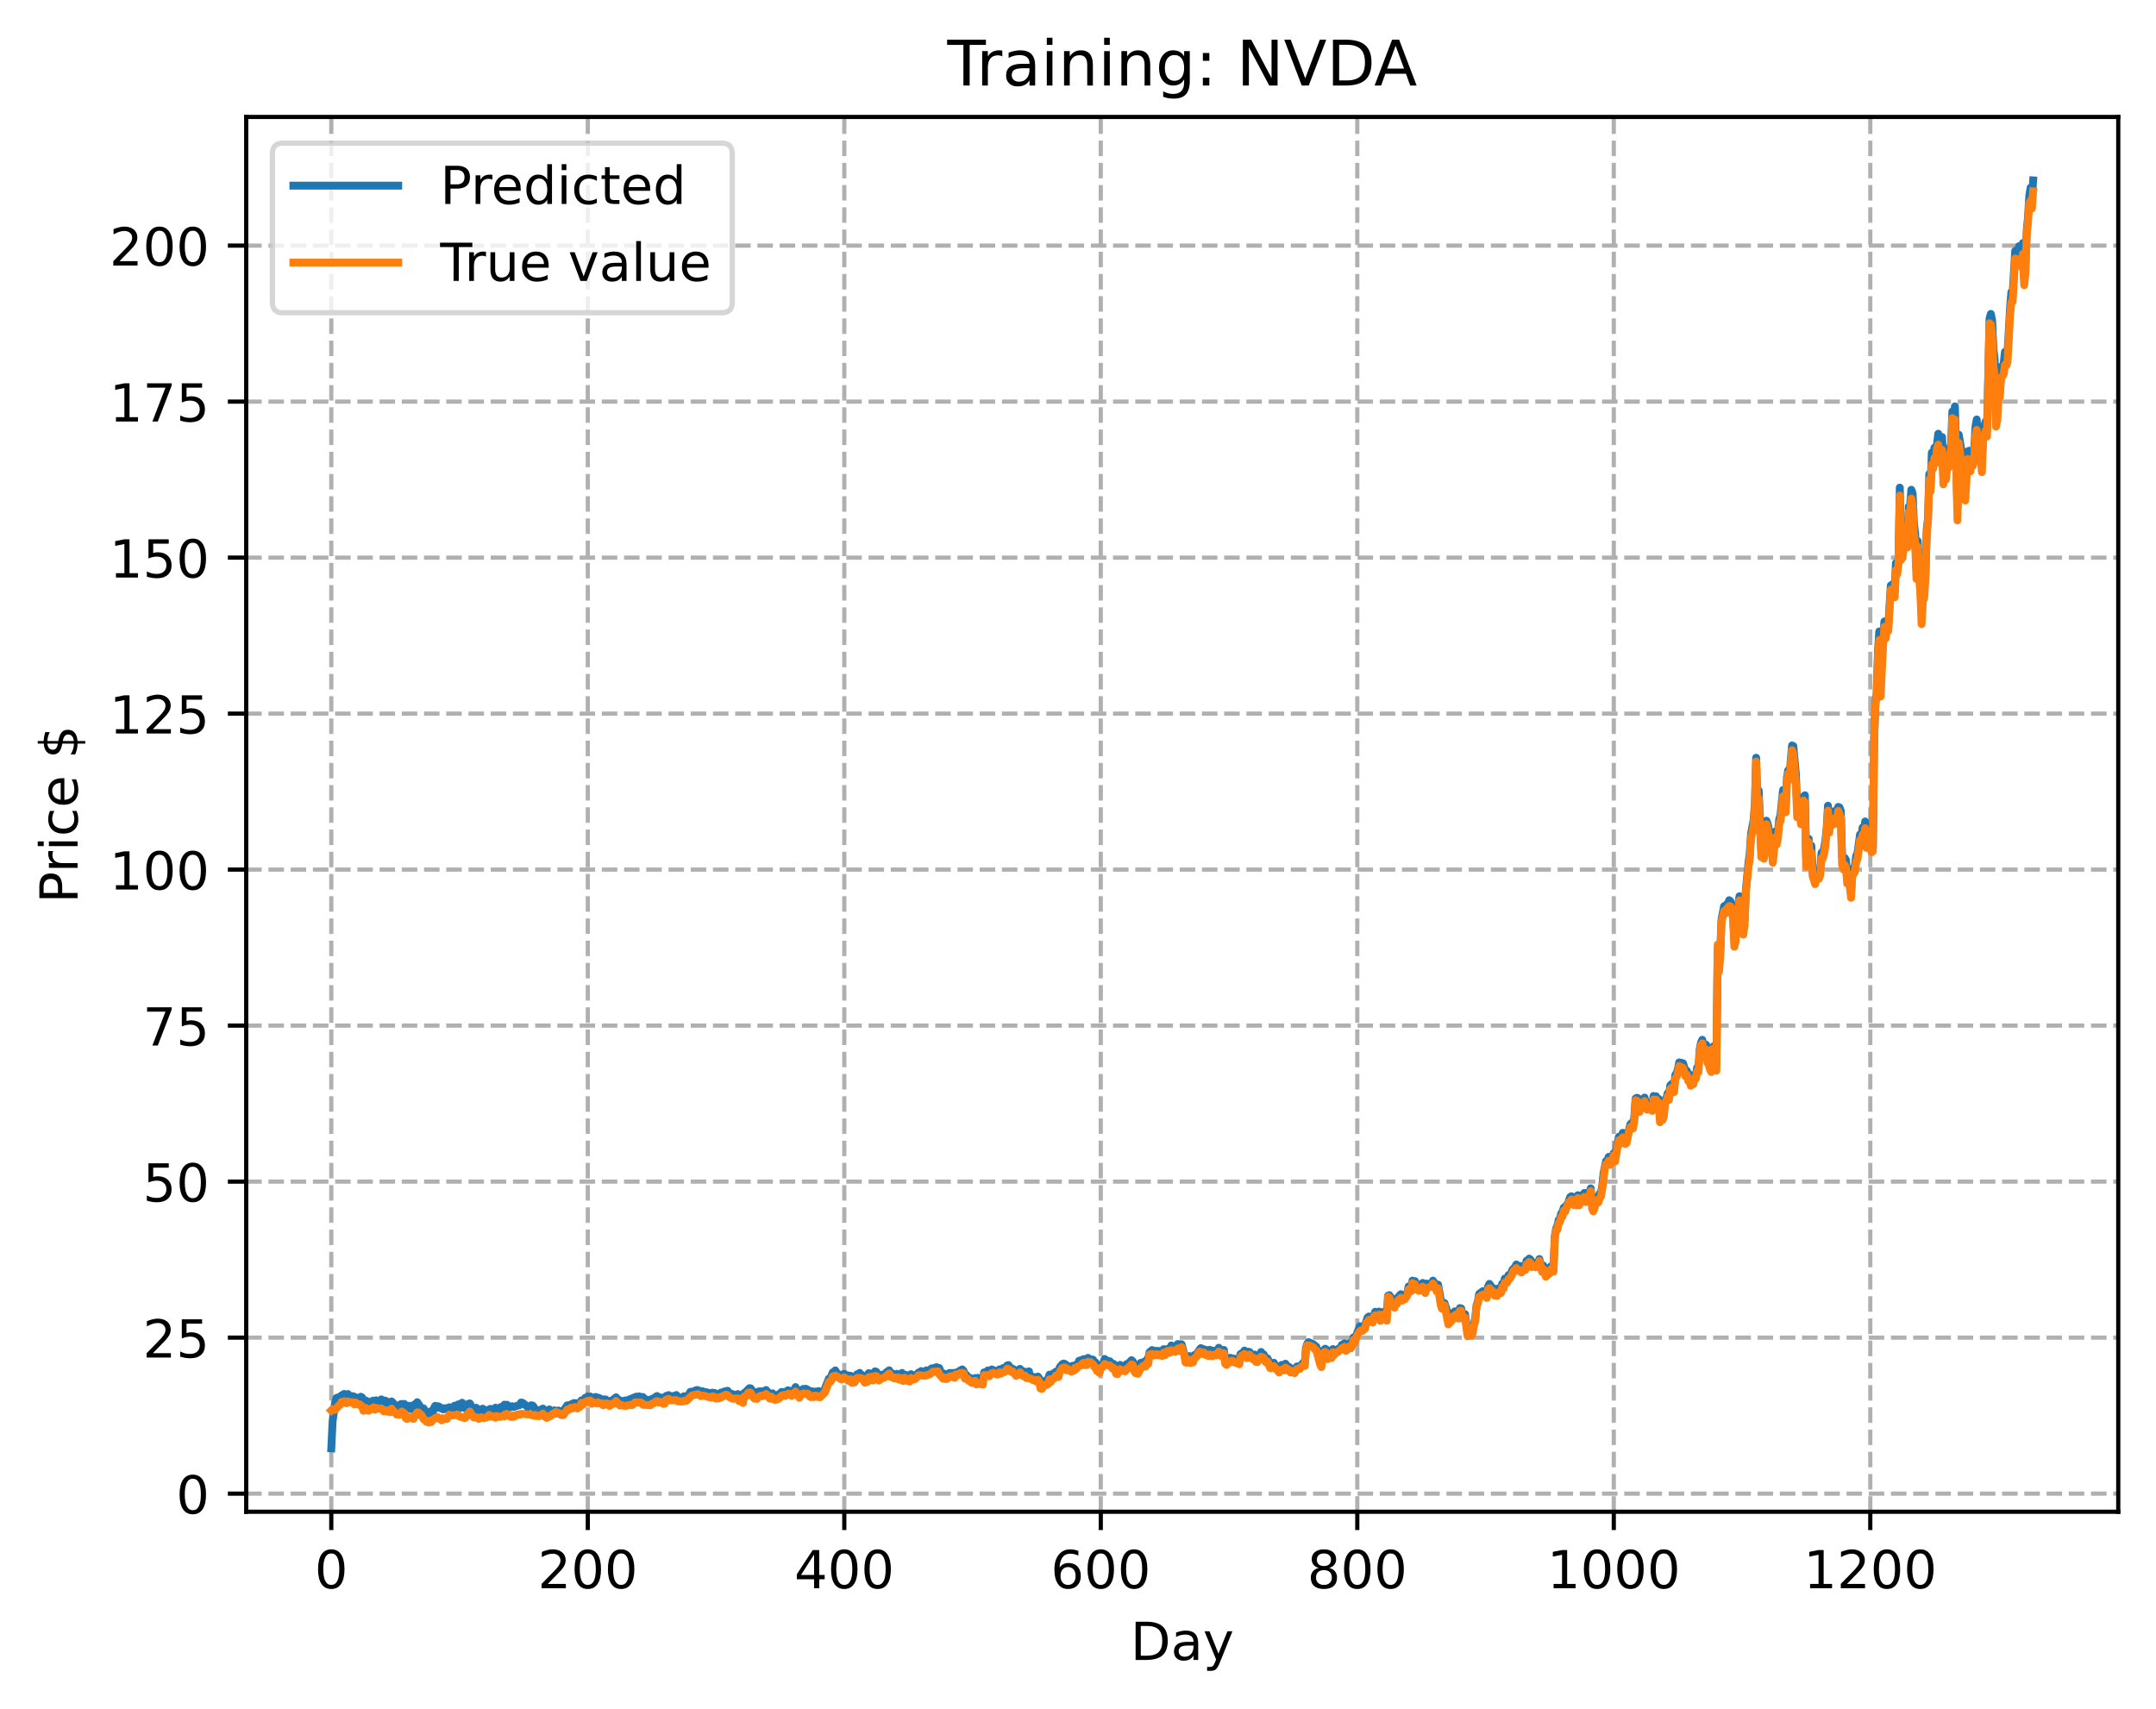 <?xml version="1.0" encoding="utf-8" standalone="no"?>
<!DOCTYPE svg PUBLIC "-//W3C//DTD SVG 1.1//EN"
  "http://www.w3.org/Graphics/SVG/1.1/DTD/svg11.dtd">
<!-- Created with matplotlib (https://matplotlib.org/) -->
<svg height="325.986pt" version="1.1" viewBox="0 0 411.286 325.986" width="411.286pt" xmlns="http://www.w3.org/2000/svg" xmlns:xlink="http://www.w3.org/1999/xlink">
 <defs>
  <style type="text/css">
*{stroke-linecap:butt;stroke-linejoin:round;}
  </style>
 </defs>
 <g id="figure_1">
  <g id="patch_1">
   <path d="M 0 325.986 
L 411.286 325.986 
L 411.286 0 
L 0 0 
z
" style="fill:#ffffff;"/>
  </g>
  <g id="axes_1">
   <g id="patch_2">
    <path d="M 46.966 288.43 
L 404.086 288.43 
L 404.086 22.318 
L 46.966 22.318 
z
" style="fill:#ffffff;"/>
   </g>
   <g id="matplotlib.axis_1">
    <g id="xtick_1">
     <g id="line2d_1">
      <path clip-path="url(#p3fafb5a291)" d="M 63.198 288.43 
L 63.198 22.318 
" style="fill:none;stroke:#b0b0b0;stroke-dasharray:2.96,1.28;stroke-dashoffset:0;stroke-width:0.8;"/>
     </g>
     <g id="line2d_2">
      <defs>
       <path d="M 0 0 
L 0 3.5 
" id="m8d498bbb80" style="stroke:#000000;stroke-width:0.8;"/>
      </defs>
      <g>
       <use style="stroke:#000000;stroke-width:0.8;" x="63.198" xlink:href="#m8d498bbb80" y="288.43"/>
      </g>
     </g>
     <g id="text_1">
      <!-- 0 -->
      <defs>
       <path d="M 31.781 66.406 
Q 24.172 66.406 20.328 58.906 
Q 16.5 51.422 16.5 36.375 
Q 16.5 21.391 20.328 13.891 
Q 24.172 6.391 31.781 6.391 
Q 39.453 6.391 43.281 13.891 
Q 47.125 21.391 47.125 36.375 
Q 47.125 51.422 43.281 58.906 
Q 39.453 66.406 31.781 66.406 
z
M 31.781 74.219 
Q 44.047 74.219 50.516 64.516 
Q 56.984 54.828 56.984 36.375 
Q 56.984 17.969 50.516 8.266 
Q 44.047 -1.422 31.781 -1.422 
Q 19.531 -1.422 13.062 8.266 
Q 6.594 17.969 6.594 36.375 
Q 6.594 54.828 13.062 64.516 
Q 19.531 74.219 31.781 74.219 
z
" id="DejaVuSans-48"/>
      </defs>
      <g transform="translate(60.017 303.029)scale(0.1 -0.1)">
       <use xlink:href="#DejaVuSans-48"/>
      </g>
     </g>
    </g>
    <g id="xtick_2">
     <g id="line2d_3">
      <path clip-path="url(#p3fafb5a291)" d="M 112.129 288.43 
L 112.129 22.318 
" style="fill:none;stroke:#b0b0b0;stroke-dasharray:2.96,1.28;stroke-dashoffset:0;stroke-width:0.8;"/>
     </g>
     <g id="line2d_4">
      <g>
       <use style="stroke:#000000;stroke-width:0.8;" x="112.129" xlink:href="#m8d498bbb80" y="288.43"/>
      </g>
     </g>
     <g id="text_2">
      <!-- 200 -->
      <defs>
       <path d="M 19.188 8.297 
L 53.609 8.297 
L 53.609 0 
L 7.328 0 
L 7.328 8.297 
Q 12.938 14.109 22.625 23.891 
Q 32.328 33.688 34.812 36.531 
Q 39.547 41.844 41.422 45.531 
Q 43.312 49.219 43.312 52.781 
Q 43.312 58.594 39.234 62.25 
Q 35.156 65.922 28.609 65.922 
Q 23.969 65.922 18.812 64.312 
Q 13.672 62.703 7.812 59.422 
L 7.812 69.391 
Q 13.766 71.781 18.938 73 
Q 24.125 74.219 28.422 74.219 
Q 39.75 74.219 46.484 68.547 
Q 53.219 62.891 53.219 53.422 
Q 53.219 48.922 51.531 44.891 
Q 49.859 40.875 45.406 35.406 
Q 44.188 33.984 37.641 27.219 
Q 31.109 20.453 19.188 8.297 
z
" id="DejaVuSans-50"/>
      </defs>
      <g transform="translate(102.585 303.029)scale(0.1 -0.1)">
       <use xlink:href="#DejaVuSans-50"/>
       <use x="63.623" xlink:href="#DejaVuSans-48"/>
       <use x="127.246" xlink:href="#DejaVuSans-48"/>
      </g>
     </g>
    </g>
    <g id="xtick_3">
     <g id="line2d_5">
      <path clip-path="url(#p3fafb5a291)" d="M 161.06 288.43 
L 161.06 22.318 
" style="fill:none;stroke:#b0b0b0;stroke-dasharray:2.96,1.28;stroke-dashoffset:0;stroke-width:0.8;"/>
     </g>
     <g id="line2d_6">
      <g>
       <use style="stroke:#000000;stroke-width:0.8;" x="161.06" xlink:href="#m8d498bbb80" y="288.43"/>
      </g>
     </g>
     <g id="text_3">
      <!-- 400 -->
      <defs>
       <path d="M 37.797 64.312 
L 12.891 25.391 
L 37.797 25.391 
z
M 35.203 72.906 
L 47.609 72.906 
L 47.609 25.391 
L 58.016 25.391 
L 58.016 17.188 
L 47.609 17.188 
L 47.609 0 
L 37.797 0 
L 37.797 17.188 
L 4.891 17.188 
L 4.891 26.703 
z
" id="DejaVuSans-52"/>
      </defs>
      <g transform="translate(151.516 303.029)scale(0.1 -0.1)">
       <use xlink:href="#DejaVuSans-52"/>
       <use x="63.623" xlink:href="#DejaVuSans-48"/>
       <use x="127.246" xlink:href="#DejaVuSans-48"/>
      </g>
     </g>
    </g>
    <g id="xtick_4">
     <g id="line2d_7">
      <path clip-path="url(#p3fafb5a291)" d="M 209.99 288.43 
L 209.99 22.318 
" style="fill:none;stroke:#b0b0b0;stroke-dasharray:2.96,1.28;stroke-dashoffset:0;stroke-width:0.8;"/>
     </g>
     <g id="line2d_8">
      <g>
       <use style="stroke:#000000;stroke-width:0.8;" x="209.99" xlink:href="#m8d498bbb80" y="288.43"/>
      </g>
     </g>
     <g id="text_4">
      <!-- 600 -->
      <defs>
       <path d="M 33.016 40.375 
Q 26.375 40.375 22.484 35.828 
Q 18.609 31.297 18.609 23.391 
Q 18.609 15.531 22.484 10.953 
Q 26.375 6.391 33.016 6.391 
Q 39.656 6.391 43.531 10.953 
Q 47.406 15.531 47.406 23.391 
Q 47.406 31.297 43.531 35.828 
Q 39.656 40.375 33.016 40.375 
z
M 52.594 71.297 
L 52.594 62.312 
Q 48.875 64.062 45.094 64.984 
Q 41.312 65.922 37.594 65.922 
Q 27.828 65.922 22.672 59.328 
Q 17.531 52.734 16.797 39.406 
Q 19.672 43.656 24.016 45.922 
Q 28.375 48.188 33.594 48.188 
Q 44.578 48.188 50.953 41.516 
Q 57.328 34.859 57.328 23.391 
Q 57.328 12.156 50.688 5.359 
Q 44.047 -1.422 33.016 -1.422 
Q 20.359 -1.422 13.672 8.266 
Q 6.984 17.969 6.984 36.375 
Q 6.984 53.656 15.188 63.938 
Q 23.391 74.219 37.203 74.219 
Q 40.922 74.219 44.703 73.484 
Q 48.484 72.75 52.594 71.297 
z
" id="DejaVuSans-54"/>
      </defs>
      <g transform="translate(200.446 303.029)scale(0.1 -0.1)">
       <use xlink:href="#DejaVuSans-54"/>
       <use x="63.623" xlink:href="#DejaVuSans-48"/>
       <use x="127.246" xlink:href="#DejaVuSans-48"/>
      </g>
     </g>
    </g>
    <g id="xtick_5">
     <g id="line2d_9">
      <path clip-path="url(#p3fafb5a291)" d="M 258.921 288.43 
L 258.921 22.318 
" style="fill:none;stroke:#b0b0b0;stroke-dasharray:2.96,1.28;stroke-dashoffset:0;stroke-width:0.8;"/>
     </g>
     <g id="line2d_10">
      <g>
       <use style="stroke:#000000;stroke-width:0.8;" x="258.921" xlink:href="#m8d498bbb80" y="288.43"/>
      </g>
     </g>
     <g id="text_5">
      <!-- 800 -->
      <defs>
       <path d="M 31.781 34.625 
Q 24.75 34.625 20.719 30.859 
Q 16.703 27.094 16.703 20.516 
Q 16.703 13.922 20.719 10.156 
Q 24.75 6.391 31.781 6.391 
Q 38.812 6.391 42.859 10.172 
Q 46.922 13.969 46.922 20.516 
Q 46.922 27.094 42.891 30.859 
Q 38.875 34.625 31.781 34.625 
z
M 21.922 38.812 
Q 15.578 40.375 12.031 44.719 
Q 8.5 49.078 8.5 55.328 
Q 8.5 64.062 14.719 69.141 
Q 20.953 74.219 31.781 74.219 
Q 42.672 74.219 48.875 69.141 
Q 55.078 64.062 55.078 55.328 
Q 55.078 49.078 51.531 44.719 
Q 48 40.375 41.703 38.812 
Q 48.828 37.156 52.797 32.312 
Q 56.781 27.484 56.781 20.516 
Q 56.781 9.906 50.312 4.234 
Q 43.844 -1.422 31.781 -1.422 
Q 19.734 -1.422 13.25 4.234 
Q 6.781 9.906 6.781 20.516 
Q 6.781 27.484 10.781 32.312 
Q 14.797 37.156 21.922 38.812 
z
M 18.312 54.391 
Q 18.312 48.734 21.844 45.562 
Q 25.391 42.391 31.781 42.391 
Q 38.141 42.391 41.719 45.562 
Q 45.312 48.734 45.312 54.391 
Q 45.312 60.062 41.719 63.234 
Q 38.141 66.406 31.781 66.406 
Q 25.391 66.406 21.844 63.234 
Q 18.312 60.062 18.312 54.391 
z
" id="DejaVuSans-56"/>
      </defs>
      <g transform="translate(249.377 303.029)scale(0.1 -0.1)">
       <use xlink:href="#DejaVuSans-56"/>
       <use x="63.623" xlink:href="#DejaVuSans-48"/>
       <use x="127.246" xlink:href="#DejaVuSans-48"/>
      </g>
     </g>
    </g>
    <g id="xtick_6">
     <g id="line2d_11">
      <path clip-path="url(#p3fafb5a291)" d="M 307.851 288.43 
L 307.851 22.318 
" style="fill:none;stroke:#b0b0b0;stroke-dasharray:2.96,1.28;stroke-dashoffset:0;stroke-width:0.8;"/>
     </g>
     <g id="line2d_12">
      <g>
       <use style="stroke:#000000;stroke-width:0.8;" x="307.851" xlink:href="#m8d498bbb80" y="288.43"/>
      </g>
     </g>
     <g id="text_6">
      <!-- 1000 -->
      <defs>
       <path d="M 12.406 8.297 
L 28.516 8.297 
L 28.516 63.922 
L 10.984 60.406 
L 10.984 69.391 
L 28.422 72.906 
L 38.281 72.906 
L 38.281 8.297 
L 54.391 8.297 
L 54.391 0 
L 12.406 0 
z
" id="DejaVuSans-49"/>
      </defs>
      <g transform="translate(295.126 303.029)scale(0.1 -0.1)">
       <use xlink:href="#DejaVuSans-49"/>
       <use x="63.623" xlink:href="#DejaVuSans-48"/>
       <use x="127.246" xlink:href="#DejaVuSans-48"/>
       <use x="190.869" xlink:href="#DejaVuSans-48"/>
      </g>
     </g>
    </g>
    <g id="xtick_7">
     <g id="line2d_13">
      <path clip-path="url(#p3fafb5a291)" d="M 356.782 288.43 
L 356.782 22.318 
" style="fill:none;stroke:#b0b0b0;stroke-dasharray:2.96,1.28;stroke-dashoffset:0;stroke-width:0.8;"/>
     </g>
     <g id="line2d_14">
      <g>
       <use style="stroke:#000000;stroke-width:0.8;" x="356.782" xlink:href="#m8d498bbb80" y="288.43"/>
      </g>
     </g>
     <g id="text_7">
      <!-- 1200 -->
      <g transform="translate(344.057 303.029)scale(0.1 -0.1)">
       <use xlink:href="#DejaVuSans-49"/>
       <use x="63.623" xlink:href="#DejaVuSans-50"/>
       <use x="127.246" xlink:href="#DejaVuSans-48"/>
       <use x="190.869" xlink:href="#DejaVuSans-48"/>
      </g>
     </g>
    </g>
    <g id="text_8">
     <!-- Day -->
     <defs>
      <path d="M 19.672 64.797 
L 19.672 8.109 
L 31.594 8.109 
Q 46.688 8.109 53.688 14.938 
Q 60.688 21.781 60.688 36.531 
Q 60.688 51.172 53.688 57.984 
Q 46.688 64.797 31.594 64.797 
z
M 9.812 72.906 
L 30.078 72.906 
Q 51.266 72.906 61.172 64.094 
Q 71.094 55.281 71.094 36.531 
Q 71.094 17.672 61.125 8.828 
Q 51.172 0 30.078 0 
L 9.812 0 
z
" id="DejaVuSans-68"/>
      <path d="M 34.281 27.484 
Q 23.391 27.484 19.188 25 
Q 14.984 22.516 14.984 16.5 
Q 14.984 11.719 18.141 8.906 
Q 21.297 6.109 26.703 6.109 
Q 34.188 6.109 38.703 11.406 
Q 43.219 16.703 43.219 25.484 
L 43.219 27.484 
z
M 52.203 31.203 
L 52.203 0 
L 43.219 0 
L 43.219 8.297 
Q 40.141 3.328 35.547 0.953 
Q 30.953 -1.422 24.312 -1.422 
Q 15.922 -1.422 10.953 3.297 
Q 6 8.016 6 15.922 
Q 6 25.141 12.172 29.828 
Q 18.359 34.516 30.609 34.516 
L 43.219 34.516 
L 43.219 35.406 
Q 43.219 41.609 39.141 45 
Q 35.062 48.391 27.688 48.391 
Q 23 48.391 18.547 47.266 
Q 14.109 46.141 10.016 43.891 
L 10.016 52.203 
Q 14.938 54.109 19.578 55.047 
Q 24.219 56 28.609 56 
Q 40.484 56 46.344 49.844 
Q 52.203 43.703 52.203 31.203 
z
" id="DejaVuSans-97"/>
      <path d="M 32.172 -5.078 
Q 28.375 -14.844 24.75 -17.812 
Q 21.141 -20.797 15.094 -20.797 
L 7.906 -20.797 
L 7.906 -13.281 
L 13.188 -13.281 
Q 16.891 -13.281 18.938 -11.516 
Q 21 -9.766 23.484 -3.219 
L 25.094 0.875 
L 2.984 54.688 
L 12.5 54.688 
L 29.594 11.922 
L 46.688 54.688 
L 56.203 54.688 
z
" id="DejaVuSans-121"/>
     </defs>
     <g transform="translate(215.652 316.707)scale(0.1 -0.1)">
      <use xlink:href="#DejaVuSans-68"/>
      <use x="77.002" xlink:href="#DejaVuSans-97"/>
      <use x="138.281" xlink:href="#DejaVuSans-121"/>
     </g>
    </g>
   </g>
   <g id="matplotlib.axis_2">
    <g id="ytick_1">
     <g id="line2d_15">
      <path clip-path="url(#p3fafb5a291)" d="M 46.966 284.976 
L 404.086 284.976 
" style="fill:none;stroke:#b0b0b0;stroke-dasharray:2.96,1.28;stroke-dashoffset:0;stroke-width:0.8;"/>
     </g>
     <g id="line2d_16">
      <defs>
       <path d="M 0 0 
L -3.5 0 
" id="m65f4a916b3" style="stroke:#000000;stroke-width:0.8;"/>
      </defs>
      <g>
       <use style="stroke:#000000;stroke-width:0.8;" x="46.966" xlink:href="#m65f4a916b3" y="284.976"/>
      </g>
     </g>
     <g id="text_9">
      <!-- 0 -->
      <g transform="translate(33.603 288.775)scale(0.1 -0.1)">
       <use xlink:href="#DejaVuSans-48"/>
      </g>
     </g>
    </g>
    <g id="ytick_2">
     <g id="line2d_17">
      <path clip-path="url(#p3fafb5a291)" d="M 46.966 255.211 
L 404.086 255.211 
" style="fill:none;stroke:#b0b0b0;stroke-dasharray:2.96,1.28;stroke-dashoffset:0;stroke-width:0.8;"/>
     </g>
     <g id="line2d_18">
      <g>
       <use style="stroke:#000000;stroke-width:0.8;" x="46.966" xlink:href="#m65f4a916b3" y="255.211"/>
      </g>
     </g>
     <g id="text_10">
      <!-- 25 -->
      <defs>
       <path d="M 10.797 72.906 
L 49.516 72.906 
L 49.516 64.594 
L 19.828 64.594 
L 19.828 46.734 
Q 21.969 47.469 24.109 47.828 
Q 26.266 48.188 28.422 48.188 
Q 40.625 48.188 47.75 41.5 
Q 54.891 34.812 54.891 23.391 
Q 54.891 11.625 47.562 5.094 
Q 40.234 -1.422 26.906 -1.422 
Q 22.312 -1.422 17.547 -0.641 
Q 12.797 0.141 7.719 1.703 
L 7.719 11.625 
Q 12.109 9.234 16.797 8.062 
Q 21.484 6.891 26.703 6.891 
Q 35.156 6.891 40.078 11.328 
Q 45.016 15.766 45.016 23.391 
Q 45.016 31 40.078 35.438 
Q 35.156 39.891 26.703 39.891 
Q 22.75 39.891 18.812 39.016 
Q 14.891 38.141 10.797 36.281 
z
" id="DejaVuSans-53"/>
      </defs>
      <g transform="translate(27.241 259.01)scale(0.1 -0.1)">
       <use xlink:href="#DejaVuSans-50"/>
       <use x="63.623" xlink:href="#DejaVuSans-53"/>
      </g>
     </g>
    </g>
    <g id="ytick_3">
     <g id="line2d_19">
      <path clip-path="url(#p3fafb5a291)" d="M 46.966 225.446 
L 404.086 225.446 
" style="fill:none;stroke:#b0b0b0;stroke-dasharray:2.96,1.28;stroke-dashoffset:0;stroke-width:0.8;"/>
     </g>
     <g id="line2d_20">
      <g>
       <use style="stroke:#000000;stroke-width:0.8;" x="46.966" xlink:href="#m65f4a916b3" y="225.446"/>
      </g>
     </g>
     <g id="text_11">
      <!-- 50 -->
      <g transform="translate(27.241 229.246)scale(0.1 -0.1)">
       <use xlink:href="#DejaVuSans-53"/>
       <use x="63.623" xlink:href="#DejaVuSans-48"/>
      </g>
     </g>
    </g>
    <g id="ytick_4">
     <g id="line2d_21">
      <path clip-path="url(#p3fafb5a291)" d="M 46.966 195.682 
L 404.086 195.682 
" style="fill:none;stroke:#b0b0b0;stroke-dasharray:2.96,1.28;stroke-dashoffset:0;stroke-width:0.8;"/>
     </g>
     <g id="line2d_22">
      <g>
       <use style="stroke:#000000;stroke-width:0.8;" x="46.966" xlink:href="#m65f4a916b3" y="195.682"/>
      </g>
     </g>
     <g id="text_12">
      <!-- 75 -->
      <defs>
       <path d="M 8.203 72.906 
L 55.078 72.906 
L 55.078 68.703 
L 28.609 0 
L 18.312 0 
L 43.219 64.594 
L 8.203 64.594 
z
" id="DejaVuSans-55"/>
      </defs>
      <g transform="translate(27.241 199.481)scale(0.1 -0.1)">
       <use xlink:href="#DejaVuSans-55"/>
       <use x="63.623" xlink:href="#DejaVuSans-53"/>
      </g>
     </g>
    </g>
    <g id="ytick_5">
     <g id="line2d_23">
      <path clip-path="url(#p3fafb5a291)" d="M 46.966 165.917 
L 404.086 165.917 
" style="fill:none;stroke:#b0b0b0;stroke-dasharray:2.96,1.28;stroke-dashoffset:0;stroke-width:0.8;"/>
     </g>
     <g id="line2d_24">
      <g>
       <use style="stroke:#000000;stroke-width:0.8;" x="46.966" xlink:href="#m65f4a916b3" y="165.917"/>
      </g>
     </g>
     <g id="text_13">
      <!-- 100 -->
      <g transform="translate(20.878 169.716)scale(0.1 -0.1)">
       <use xlink:href="#DejaVuSans-49"/>
       <use x="63.623" xlink:href="#DejaVuSans-48"/>
       <use x="127.246" xlink:href="#DejaVuSans-48"/>
      </g>
     </g>
    </g>
    <g id="ytick_6">
     <g id="line2d_25">
      <path clip-path="url(#p3fafb5a291)" d="M 46.966 136.152 
L 404.086 136.152 
" style="fill:none;stroke:#b0b0b0;stroke-dasharray:2.96,1.28;stroke-dashoffset:0;stroke-width:0.8;"/>
     </g>
     <g id="line2d_26">
      <g>
       <use style="stroke:#000000;stroke-width:0.8;" x="46.966" xlink:href="#m65f4a916b3" y="136.152"/>
      </g>
     </g>
     <g id="text_14">
      <!-- 125 -->
      <g transform="translate(20.878 139.952)scale(0.1 -0.1)">
       <use xlink:href="#DejaVuSans-49"/>
       <use x="63.623" xlink:href="#DejaVuSans-50"/>
       <use x="127.246" xlink:href="#DejaVuSans-53"/>
      </g>
     </g>
    </g>
    <g id="ytick_7">
     <g id="line2d_27">
      <path clip-path="url(#p3fafb5a291)" d="M 46.966 106.388 
L 404.086 106.388 
" style="fill:none;stroke:#b0b0b0;stroke-dasharray:2.96,1.28;stroke-dashoffset:0;stroke-width:0.8;"/>
     </g>
     <g id="line2d_28">
      <g>
       <use style="stroke:#000000;stroke-width:0.8;" x="46.966" xlink:href="#m65f4a916b3" y="106.388"/>
      </g>
     </g>
     <g id="text_15">
      <!-- 150 -->
      <g transform="translate(20.878 110.187)scale(0.1 -0.1)">
       <use xlink:href="#DejaVuSans-49"/>
       <use x="63.623" xlink:href="#DejaVuSans-53"/>
       <use x="127.246" xlink:href="#DejaVuSans-48"/>
      </g>
     </g>
    </g>
    <g id="ytick_8">
     <g id="line2d_29">
      <path clip-path="url(#p3fafb5a291)" d="M 46.966 76.623 
L 404.086 76.623 
" style="fill:none;stroke:#b0b0b0;stroke-dasharray:2.96,1.28;stroke-dashoffset:0;stroke-width:0.8;"/>
     </g>
     <g id="line2d_30">
      <g>
       <use style="stroke:#000000;stroke-width:0.8;" x="46.966" xlink:href="#m65f4a916b3" y="76.623"/>
      </g>
     </g>
     <g id="text_16">
      <!-- 175 -->
      <g transform="translate(20.878 80.422)scale(0.1 -0.1)">
       <use xlink:href="#DejaVuSans-49"/>
       <use x="63.623" xlink:href="#DejaVuSans-55"/>
       <use x="127.246" xlink:href="#DejaVuSans-53"/>
      </g>
     </g>
    </g>
    <g id="ytick_9">
     <g id="line2d_31">
      <path clip-path="url(#p3fafb5a291)" d="M 46.966 46.858 
L 404.086 46.858 
" style="fill:none;stroke:#b0b0b0;stroke-dasharray:2.96,1.28;stroke-dashoffset:0;stroke-width:0.8;"/>
     </g>
     <g id="line2d_32">
      <g>
       <use style="stroke:#000000;stroke-width:0.8;" x="46.966" xlink:href="#m65f4a916b3" y="46.858"/>
      </g>
     </g>
     <g id="text_17">
      <!-- 200 -->
      <g transform="translate(20.878 50.658)scale(0.1 -0.1)">
       <use xlink:href="#DejaVuSans-50"/>
       <use x="63.623" xlink:href="#DejaVuSans-48"/>
       <use x="127.246" xlink:href="#DejaVuSans-48"/>
      </g>
     </g>
    </g>
    <g id="text_18">
     <!-- Price $ -->
     <defs>
      <path d="M 19.672 64.797 
L 19.672 37.406 
L 32.078 37.406 
Q 38.969 37.406 42.719 40.969 
Q 46.484 44.531 46.484 51.125 
Q 46.484 57.672 42.719 61.234 
Q 38.969 64.797 32.078 64.797 
z
M 9.812 72.906 
L 32.078 72.906 
Q 44.344 72.906 50.609 67.359 
Q 56.891 61.812 56.891 51.125 
Q 56.891 40.328 50.609 34.812 
Q 44.344 29.297 32.078 29.297 
L 19.672 29.297 
L 19.672 0 
L 9.812 0 
z
" id="DejaVuSans-80"/>
      <path d="M 41.109 46.297 
Q 39.594 47.172 37.812 47.578 
Q 36.031 48 33.891 48 
Q 26.266 48 22.188 43.047 
Q 18.109 38.094 18.109 28.812 
L 18.109 0 
L 9.078 0 
L 9.078 54.688 
L 18.109 54.688 
L 18.109 46.188 
Q 20.953 51.172 25.484 53.578 
Q 30.031 56 36.531 56 
Q 37.453 56 38.578 55.875 
Q 39.703 55.766 41.062 55.516 
z
" id="DejaVuSans-114"/>
      <path d="M 9.422 54.688 
L 18.406 54.688 
L 18.406 0 
L 9.422 0 
z
M 9.422 75.984 
L 18.406 75.984 
L 18.406 64.594 
L 9.422 64.594 
z
" id="DejaVuSans-105"/>
      <path d="M 48.781 52.594 
L 48.781 44.188 
Q 44.969 46.297 41.141 47.344 
Q 37.312 48.391 33.406 48.391 
Q 24.656 48.391 19.812 42.844 
Q 14.984 37.312 14.984 27.297 
Q 14.984 17.281 19.812 11.734 
Q 24.656 6.203 33.406 6.203 
Q 37.312 6.203 41.141 7.25 
Q 44.969 8.297 48.781 10.406 
L 48.781 2.094 
Q 45.016 0.344 40.984 -0.531 
Q 36.969 -1.422 32.422 -1.422 
Q 20.062 -1.422 12.781 6.344 
Q 5.516 14.109 5.516 27.297 
Q 5.516 40.672 12.859 48.328 
Q 20.219 56 33.016 56 
Q 37.156 56 41.109 55.141 
Q 45.062 54.297 48.781 52.594 
z
" id="DejaVuSans-99"/>
      <path d="M 56.203 29.594 
L 56.203 25.203 
L 14.891 25.203 
Q 15.484 15.922 20.484 11.062 
Q 25.484 6.203 34.422 6.203 
Q 39.594 6.203 44.453 7.469 
Q 49.312 8.734 54.109 11.281 
L 54.109 2.781 
Q 49.266 0.734 44.188 -0.344 
Q 39.109 -1.422 33.891 -1.422 
Q 20.797 -1.422 13.156 6.188 
Q 5.516 13.812 5.516 26.812 
Q 5.516 40.234 12.766 48.109 
Q 20.016 56 32.328 56 
Q 43.359 56 49.781 48.891 
Q 56.203 41.797 56.203 29.594 
z
M 47.219 32.234 
Q 47.125 39.594 43.094 43.984 
Q 39.062 48.391 32.422 48.391 
Q 24.906 48.391 20.391 44.141 
Q 15.875 39.891 15.188 32.172 
z
" id="DejaVuSans-101"/>
      <path id="DejaVuSans-32"/>
      <path d="M 33.797 -14.703 
L 28.906 -14.703 
L 28.859 0 
Q 23.734 0.094 18.609 1.188 
Q 13.484 2.297 8.297 4.5 
L 8.297 13.281 
Q 13.281 10.156 18.375 8.562 
Q 23.484 6.984 28.906 6.938 
L 28.906 29.203 
Q 18.109 30.953 13.203 35.156 
Q 8.297 39.359 8.297 46.688 
Q 8.297 54.641 13.625 59.219 
Q 18.953 63.812 28.906 64.5 
L 28.906 75.984 
L 33.797 75.984 
L 33.797 64.656 
Q 38.328 64.453 42.578 63.688 
Q 46.828 62.938 50.875 61.625 
L 50.875 53.078 
Q 46.828 55.125 42.547 56.25 
Q 38.281 57.375 33.797 57.562 
L 33.797 36.719 
Q 44.875 35.016 50.094 30.609 
Q 55.328 26.219 55.328 18.609 
Q 55.328 10.359 49.781 5.594 
Q 44.234 0.828 33.797 0.094 
z
M 28.906 37.594 
L 28.906 57.625 
Q 23.25 56.984 20.266 54.391 
Q 17.281 51.812 17.281 47.516 
Q 17.281 43.312 20.031 40.969 
Q 22.797 38.625 28.906 37.594 
z
M 33.797 28.219 
L 33.797 7.078 
Q 39.984 7.906 43.141 10.594 
Q 46.297 13.281 46.297 17.672 
Q 46.297 21.969 43.281 24.5 
Q 40.281 27.047 33.797 28.219 
z
" id="DejaVuSans-36"/>
     </defs>
     <g transform="translate(14.798 172.342)rotate(-90)scale(0.1 -0.1)">
      <use xlink:href="#DejaVuSans-80"/>
      <use x="58.553" xlink:href="#DejaVuSans-114"/>
      <use x="99.666" xlink:href="#DejaVuSans-105"/>
      <use x="127.449" xlink:href="#DejaVuSans-99"/>
      <use x="182.43" xlink:href="#DejaVuSans-101"/>
      <use x="243.953" xlink:href="#DejaVuSans-32"/>
      <use x="275.74" xlink:href="#DejaVuSans-36"/>
     </g>
    </g>
   </g>
   <g id="line2d_33">
    <path clip-path="url(#p3fafb5a291)" d="M 63.198 276.334 
L 63.443 271.286 
L 63.932 267.546 
L 64.177 266.723 
L 64.911 266.491 
L 65.156 266.233 
L 65.4 266.157 
L 65.645 265.951 
L 65.89 266.358 
L 66.134 266.29 
L 66.379 265.98 
L 66.868 266.485 
L 67.357 266.378 
L 67.602 266.865 
L 67.847 266.595 
L 68.091 266.786 
L 68.581 266.754 
L 68.825 266.491 
L 69.07 266.615 
L 69.315 267.651 
L 69.559 267.556 
L 69.804 267.215 
L 70.293 267.529 
L 70.783 267.563 
L 71.027 267.286 
L 71.272 267.231 
L 71.517 267.406 
L 71.761 267.171 
L 72.251 267.529 
L 72.74 266.992 
L 72.984 267.137 
L 73.229 267.589 
L 73.474 267.231 
L 73.718 267.347 
L 73.963 267.806 
L 74.452 267.759 
L 74.697 267.384 
L 74.942 267.596 
L 75.186 268.086 
L 75.431 268.073 
L 75.92 268.607 
L 76.165 268.738 
L 76.41 267.933 
L 76.654 267.858 
L 76.899 267.981 
L 77.144 267.865 
L 77.388 268.673 
L 77.633 268.85 
L 78.122 268.208 
L 78.367 268.779 
L 78.611 268.895 
L 79.101 267.941 
L 79.345 268.204 
L 79.59 267.536 
L 80.569 268.975 
L 80.813 268.716 
L 81.303 269.71 
L 81.547 269.528 
L 81.792 269.909 
L 82.037 269.303 
L 82.281 269.777 
L 82.526 269.673 
L 82.771 268.684 
L 83.015 268.226 
L 83.26 268.608 
L 83.505 268.291 
L 83.749 268.363 
L 83.994 268.675 
L 84.239 268.621 
L 84.483 268.882 
L 84.728 268.865 
L 84.972 268.666 
L 85.217 268.798 
L 85.706 268.498 
L 85.951 268.738 
L 86.196 268.553 
L 86.44 268.759 
L 86.685 268.201 
L 87.174 268.197 
L 87.419 267.947 
L 87.664 268.675 
L 87.908 268.354 
L 88.153 267.633 
L 88.642 268.676 
L 88.887 268.715 
L 89.376 267.829 
L 89.621 267.768 
L 90.355 269.078 
L 90.844 268.589 
L 91.333 269.182 
L 92.067 268.769 
L 92.312 268.92 
L 92.557 269.443 
L 92.801 269.361 
L 93.046 269.049 
L 93.535 268.802 
L 93.78 269.203 
L 94.025 268.898 
L 94.269 268.883 
L 94.514 268.581 
L 95.003 269.101 
L 95.248 268.926 
L 95.493 268.466 
L 95.737 268.619 
L 95.982 268.632 
L 96.227 268 
L 96.471 268.265 
L 96.716 268.019 
L 97.205 268.543 
L 97.694 268.291 
L 97.939 268.446 
L 98.918 268.137 
L 99.162 268.073 
L 99.407 267.593 
L 99.652 267.635 
L 100.386 268.188 
L 100.63 268.498 
L 101.364 268.112 
L 101.609 268.171 
L 101.854 268.462 
L 102.098 268.992 
L 102.343 269.203 
L 103.077 269.006 
L 103.566 268.747 
L 103.811 269.723 
L 104.3 269.231 
L 104.545 269.652 
L 104.789 268.91 
L 105.279 269.568 
L 105.768 269.084 
L 106.013 269.339 
L 106.257 269.294 
L 106.502 269.116 
L 106.747 269.282 
L 106.991 269.927 
L 107.236 269.843 
L 107.481 269.123 
L 107.97 268.497 
L 108.215 268.121 
L 108.459 268.356 
L 108.948 267.932 
L 109.193 268.331 
L 109.438 267.703 
L 109.927 267.713 
L 110.172 268.071 
L 110.416 267.722 
L 110.661 267.783 
L 110.906 267.187 
L 111.15 267.394 
L 111.395 267.201 
L 111.64 266.703 
L 111.884 266.88 
L 112.129 266.413 
L 112.374 266.532 
L 112.618 266.45 
L 112.863 267.085 
L 113.108 266.751 
L 113.352 267.04 
L 113.597 266.538 
L 114.331 266.736 
L 114.575 267.341 
L 114.82 266.986 
L 115.554 267.006 
L 116.043 267.516 
L 116.288 267.59 
L 116.533 267.254 
L 116.777 267.234 
L 117.511 266.593 
L 117.756 266.937 
L 118.49 267.289 
L 118.735 267.449 
L 119.224 267.198 
L 119.469 267.248 
L 121.426 266.46 
L 121.67 266.54 
L 121.915 266.415 
L 122.16 266.647 
L 122.404 266.53 
L 122.649 266.544 
L 122.894 267.026 
L 123.138 266.952 
L 123.628 267.155 
L 123.872 267.112 
L 124.117 267.367 
L 124.362 266.914 
L 124.606 266.959 
L 124.851 266.657 
L 125.34 266.353 
L 125.585 266.708 
L 126.074 266.633 
L 126.563 267.115 
L 126.808 267.001 
L 127.053 266.353 
L 127.542 266.181 
L 127.787 266.522 
L 128.276 266.359 
L 128.765 266.34 
L 129.01 266.162 
L 129.499 266.728 
L 129.744 266.663 
L 129.989 266.746 
L 130.478 266.388 
L 130.723 266.568 
L 131.212 266.398 
L 131.701 265.538 
L 131.946 265.781 
L 132.191 265.495 
L 132.924 265.203 
L 133.169 265.235 
L 133.658 265.694 
L 133.903 265.414 
L 134.148 265.493 
L 134.392 265.765 
L 134.637 265.609 
L 135.126 265.73 
L 135.616 265.87 
L 135.86 265.715 
L 136.35 265.776 
L 136.594 266.018 
L 137.084 266.051 
L 137.573 265.679 
L 137.818 265.733 
L 138.062 265.528 
L 138.796 265.352 
L 139.041 265.938 
L 139.285 265.82 
L 140.019 266.114 
L 140.264 266.194 
L 140.753 265.981 
L 140.998 266.768 
L 141.487 266.373 
L 141.732 266.819 
L 141.977 265.746 
L 142.221 265.635 
L 142.955 264.862 
L 143.2 264.893 
L 143.934 266.021 
L 144.178 265.88 
L 144.423 265.876 
L 144.668 265.485 
L 145.157 265.444 
L 145.402 265.635 
L 146.136 265.203 
L 146.87 266.114 
L 147.359 265.833 
L 147.604 266.345 
L 148.338 266.368 
L 148.582 265.998 
L 148.827 266.111 
L 149.072 265.583 
L 149.561 265.584 
L 149.806 265.661 
L 150.05 265.564 
L 150.295 265.26 
L 150.539 265.318 
L 150.784 265.496 
L 151.029 265.375 
L 151.273 265.507 
L 151.518 265.184 
L 151.763 264.647 
L 152.007 265.503 
L 152.252 265.601 
L 152.497 266.071 
L 152.741 265.365 
L 153.231 264.997 
L 153.475 265.298 
L 153.72 264.968 
L 154.209 265.229 
L 154.454 265.616 
L 154.699 265.789 
L 154.943 265.45 
L 155.188 265.702 
L 155.677 265.479 
L 155.922 265.82 
L 156.166 265.401 
L 156.411 265.726 
L 157.145 265.503 
L 158.124 263.034 
L 158.368 263.085 
L 158.858 261.836 
L 159.102 262.299 
L 159.347 261.465 
L 159.592 261.94 
L 160.57 262.607 
L 160.815 262.222 
L 161.06 262.113 
L 161.304 262.368 
L 162.283 262.505 
L 162.527 262.979 
L 162.772 263.085 
L 163.261 262.686 
L 163.506 262.199 
L 163.751 262.138 
L 163.995 261.939 
L 164.24 262.295 
L 164.485 262.365 
L 164.729 262.812 
L 164.974 262.794 
L 165.219 262.981 
L 165.463 262.697 
L 165.708 261.996 
L 166.197 262.096 
L 166.442 262.533 
L 166.687 262.27 
L 166.931 261.64 
L 167.176 261.736 
L 167.665 262.713 
L 167.91 262.322 
L 168.154 262.428 
L 168.399 262.267 
L 168.644 262.272 
L 169.133 261.802 
L 169.622 261.448 
L 169.867 261.968 
L 170.112 261.98 
L 170.846 262.384 
L 171.09 262.116 
L 171.335 262.683 
L 171.58 262.879 
L 171.824 262.781 
L 172.069 261.946 
L 172.314 263.04 
L 172.803 262.32 
L 173.048 263.316 
L 173.292 262.645 
L 173.537 263.108 
L 173.782 262.176 
L 174.026 262.669 
L 174.271 262.489 
L 174.515 262.72 
L 175.005 262.116 
L 175.249 261.859 
L 175.494 261.865 
L 175.739 261.591 
L 176.473 262.01 
L 176.717 261.459 
L 177.207 261.7 
L 177.696 261.088 
L 177.941 261.165 
L 178.185 260.986 
L 178.675 260.849 
L 178.919 261.107 
L 179.164 261.009 
L 179.653 262.155 
L 179.898 262.504 
L 180.142 262.095 
L 180.387 262.482 
L 180.632 262.368 
L 180.876 262.529 
L 181.121 261.949 
L 181.366 262.233 
L 181.61 261.946 
L 181.855 261.975 
L 182.1 262.175 
L 182.344 261.868 
L 182.834 262.029 
L 183.078 261.527 
L 183.568 261.273 
L 183.812 261.529 
L 184.057 262.426 
L 184.302 262.294 
L 184.791 262.905 
L 185.036 262.876 
L 185.28 263.153 
L 185.525 263.079 
L 185.77 263.179 
L 186.014 262.928 
L 186.259 263.747 
L 186.503 262.884 
L 186.748 263.271 
L 187.237 263.569 
L 187.482 263.25 
L 187.727 261.846 
L 187.971 261.887 
L 188.461 261.464 
L 188.705 261.81 
L 188.95 261.715 
L 189.195 261.279 
L 190.173 261.731 
L 190.663 261.257 
L 191.152 261.357 
L 191.397 260.997 
L 191.886 260.978 
L 192.13 260.521 
L 192.375 260.45 
L 192.62 260.893 
L 193.109 261.114 
L 193.354 261.258 
L 193.843 261.856 
L 194.088 261.412 
L 194.332 261.492 
L 194.577 261.171 
L 194.822 261.561 
L 195.066 261.565 
L 195.311 261.932 
L 195.556 261.711 
L 196.045 262.197 
L 196.29 261.646 
L 196.534 262.967 
L 196.779 262.936 
L 197.024 262.696 
L 197.513 262.769 
L 197.758 263.131 
L 198.002 262.643 
L 198.247 262.972 
L 198.491 264.169 
L 198.736 263.88 
L 198.981 263.954 
L 199.225 263.587 
L 199.715 263.268 
L 199.959 263.086 
L 200.204 262.267 
L 200.449 262.76 
L 200.693 262.567 
L 200.938 262.036 
L 201.183 262.342 
L 201.427 261.697 
L 201.917 261.83 
L 202.161 260.863 
L 202.651 260.27 
L 202.895 260.155 
L 203.14 260.222 
L 203.629 260.615 
L 204.363 260.893 
L 204.608 260.584 
L 204.852 260.627 
L 205.097 260.462 
L 205.342 260.56 
L 205.586 260.357 
L 205.831 259.63 
L 206.076 259.557 
L 206.32 259.876 
L 206.565 259.372 
L 206.81 259.308 
L 207.054 259.838 
L 207.299 259.643 
L 207.544 259.073 
L 208.033 259.428 
L 208.278 259.369 
L 208.522 259.436 
L 208.767 260.19 
L 209.012 259.967 
L 209.256 261.045 
L 209.501 261.074 
L 209.99 260.532 
L 210.235 260.449 
L 210.479 260.065 
L 210.724 259.287 
L 210.969 259.455 
L 211.458 259.907 
L 211.703 259.711 
L 212.192 260.279 
L 212.437 260.216 
L 212.681 260.642 
L 212.926 261.32 
L 213.171 261.495 
L 213.415 260.672 
L 213.66 260.404 
L 214.149 260.824 
L 214.394 260.759 
L 214.639 260.834 
L 214.883 260.28 
L 215.128 260.29 
L 215.862 259.515 
L 216.106 259.737 
L 216.351 260.716 
L 216.596 261.127 
L 216.84 261.019 
L 217.085 261.325 
L 217.33 261.034 
L 217.574 260.04 
L 217.819 260.363 
L 218.064 259.881 
L 218.553 260.018 
L 218.798 259.376 
L 219.042 259.2 
L 219.287 257.997 
L 219.776 257.58 
L 220.021 257.859 
L 220.266 257.946 
L 220.51 257.727 
L 220.755 257.998 
L 221 257.747 
L 221.244 257.997 
L 221.489 257.901 
L 221.734 258.168 
L 221.978 257.405 
L 222.223 257.858 
L 222.712 257.367 
L 222.957 257.545 
L 223.201 257.408 
L 223.446 256.705 
L 223.691 257.525 
L 223.935 257.01 
L 224.18 257.32 
L 224.669 256.437 
L 224.914 256.887 
L 225.159 256.458 
L 225.403 256.472 
L 226.137 259.217 
L 226.871 258.729 
L 227.361 259.541 
L 227.605 259.191 
L 227.85 258.528 
L 228.094 258.466 
L 228.339 258.229 
L 228.828 257.505 
L 229.073 257.214 
L 229.318 257.646 
L 229.562 257.393 
L 229.807 257.681 
L 230.052 257.543 
L 230.541 257.775 
L 230.786 257.523 
L 231.03 257.89 
L 231.52 257.689 
L 232.009 257.98 
L 232.254 257.671 
L 232.498 257.149 
L 232.743 257.496 
L 232.988 258.105 
L 233.477 257.561 
L 233.722 259.525 
L 233.966 259.801 
L 234.455 259.403 
L 234.7 259.069 
L 234.945 259.291 
L 235.189 259.183 
L 235.434 259.288 
L 235.679 259.254 
L 236.413 259.699 
L 236.657 258.332 
L 237.147 258.059 
L 237.391 257.679 
L 237.636 258.321 
L 237.881 258.556 
L 238.125 257.895 
L 238.37 257.953 
L 238.615 258.383 
L 238.859 258.411 
L 239.104 258.872 
L 239.349 258.445 
L 239.838 259.262 
L 240.327 258.762 
L 240.572 257.948 
L 240.816 258.354 
L 241.061 258.404 
L 241.55 259.339 
L 241.795 259.178 
L 242.284 260.174 
L 242.529 260.33 
L 242.774 260.343 
L 243.018 260.008 
L 243.263 260.571 
L 243.997 261.184 
L 244.242 261.087 
L 244.486 260.423 
L 244.731 261.013 
L 244.976 261.05 
L 245.22 260.192 
L 245.709 260.854 
L 245.954 260.825 
L 246.199 261.152 
L 246.443 261.119 
L 246.933 261.372 
L 247.422 260.702 
L 247.667 260.768 
L 248.156 260.532 
L 248.645 259.967 
L 248.89 260.314 
L 249.135 257.151 
L 249.379 256.363 
L 249.624 256.073 
L 250.603 256.512 
L 250.847 256.861 
L 251.092 256.915 
L 251.581 258.775 
L 251.826 259.874 
L 252.07 259.861 
L 252.56 257.537 
L 252.804 257.331 
L 253.049 257.515 
L 253.294 258.517 
L 253.538 257.962 
L 253.783 257.894 
L 254.028 258.403 
L 254.272 257.397 
L 254.517 257.893 
L 254.762 257.548 
L 255.006 257.547 
L 255.74 257.088 
L 255.985 256.574 
L 256.23 256.539 
L 256.474 256.292 
L 256.719 257.05 
L 257.453 256.272 
L 257.697 256.372 
L 257.942 256.185 
L 258.187 255.177 
L 258.431 255.48 
L 259.41 253.028 
L 259.655 253.431 
L 259.899 253.298 
L 260.389 252.811 
L 260.878 251.385 
L 261.123 251.18 
L 261.367 251.268 
L 261.612 251.2 
L 261.857 251.597 
L 262.346 250.27 
L 262.591 250.531 
L 263.08 250.238 
L 263.325 251.101 
L 263.569 250.474 
L 263.814 250.454 
L 264.058 250.24 
L 264.303 251.217 
L 264.548 250.919 
L 264.792 247.204 
L 265.037 247.106 
L 265.282 247.514 
L 265.526 247.692 
L 266.016 248.804 
L 266.26 248.19 
L 266.505 248.004 
L 266.75 247.438 
L 267.239 246.923 
L 267.484 247.404 
L 267.728 247.16 
L 267.973 247.392 
L 268.462 246.727 
L 268.707 245.44 
L 269.196 245.86 
L 269.441 244.337 
L 269.685 244.903 
L 269.93 244.441 
L 270.175 245.049 
L 270.419 245.166 
L 270.664 245.621 
L 270.909 245.5 
L 271.153 245.247 
L 271.398 244.777 
L 271.643 245.809 
L 271.887 246.278 
L 272.132 244.901 
L 272.377 245.319 
L 272.621 244.951 
L 273.111 245.118 
L 273.355 244.334 
L 273.845 245.066 
L 274.089 245.789 
L 274.334 245.101 
L 274.823 247.866 
L 275.068 249.023 
L 275.313 248.969 
L 275.557 248.612 
L 276.046 250.127 
L 276.291 251.917 
L 276.536 251.619 
L 276.78 251.637 
L 277.025 251.457 
L 277.27 250.509 
L 277.514 250.196 
L 277.759 250.289 
L 278.248 250.844 
L 278.493 249.572 
L 278.738 249.628 
L 278.982 250.831 
L 279.472 250.726 
L 279.961 254.21 
L 280.206 253.755 
L 280.45 254.296 
L 280.695 254.32 
L 280.94 253.667 
L 281.429 251.445 
L 281.673 249.028 
L 281.918 248.367 
L 282.163 246.874 
L 282.652 246.501 
L 282.897 246.331 
L 283.141 246.782 
L 283.386 246.875 
L 283.631 246.809 
L 283.875 245.46 
L 284.12 244.956 
L 284.609 245.664 
L 284.854 245.75 
L 285.099 246.686 
L 285.343 246.762 
L 285.588 246.661 
L 285.833 245.828 
L 286.077 246.065 
L 286.322 246.131 
L 286.567 244.908 
L 286.811 245.342 
L 287.056 243.937 
L 287.301 243.881 
L 287.545 244.12 
L 287.79 243.255 
L 288.034 243.196 
L 288.279 242.886 
L 288.524 242.236 
L 289.013 241.779 
L 289.258 241.258 
L 289.747 241.994 
L 289.992 241.533 
L 290.236 242.293 
L 290.481 241.725 
L 290.726 241.819 
L 290.97 241.61 
L 291.215 240.536 
L 291.46 240.668 
L 291.704 240.136 
L 291.949 240.319 
L 292.194 241.065 
L 293.417 240.844 
L 293.661 240.21 
L 293.906 241.322 
L 294.151 241.911 
L 294.395 241.445 
L 294.64 241.881 
L 294.885 242.791 
L 295.129 242.663 
L 295.863 241.601 
L 296.108 241.739 
L 296.353 241.535 
L 296.597 235.894 
L 296.842 234.426 
L 297.087 233.911 
L 297.331 232.773 
L 297.576 232.516 
L 297.821 231.538 
L 298.065 231.212 
L 298.31 230.405 
L 298.555 230.429 
L 298.799 229.965 
L 299.044 229.757 
L 299.533 228.383 
L 299.778 228.239 
L 300.022 228.859 
L 300.267 228.979 
L 300.512 228.959 
L 300.756 229.054 
L 301.001 228.036 
L 301.246 229.149 
L 301.49 228.632 
L 301.735 228.498 
L 302.224 227.608 
L 302.469 228.492 
L 302.714 227.593 
L 302.958 227.945 
L 303.203 228.042 
L 303.448 226.735 
L 303.692 229.596 
L 303.937 230.058 
L 304.182 229.666 
L 304.671 228.365 
L 304.916 228.589 
L 305.16 227.722 
L 305.405 227.611 
L 305.649 226.273 
L 305.894 223.817 
L 306.383 221.518 
L 306.628 221.505 
L 306.873 220.725 
L 307.117 221.542 
L 307.362 221.254 
L 307.851 220.007 
L 308.096 220.71 
L 308.585 218.084 
L 308.83 216.877 
L 309.075 217.444 
L 309.319 217.357 
L 309.564 216.14 
L 310.053 217.564 
L 310.298 217.283 
L 311.032 214.485 
L 311.277 214.229 
L 311.521 214.542 
L 311.766 213.16 
L 312.01 209.594 
L 312.255 209.451 
L 312.5 209.543 
L 312.744 211.268 
L 312.989 210.219 
L 313.234 210.251 
L 313.478 209.949 
L 313.723 209.409 
L 313.968 210.546 
L 314.212 210.888 
L 314.457 210.408 
L 314.702 210.441 
L 314.946 210.997 
L 315.191 211.102 
L 315.436 209.106 
L 315.68 209.666 
L 315.925 209.172 
L 316.17 209.936 
L 316.414 209.666 
L 316.659 213.045 
L 316.904 211.787 
L 317.148 212.983 
L 317.393 212.319 
L 317.637 209.883 
L 317.882 209.524 
L 318.127 208.595 
L 318.371 209.109 
L 318.616 207.11 
L 318.861 206.847 
L 319.105 206.937 
L 319.35 207.368 
L 319.595 205.056 
L 319.839 204.785 
L 320.084 203.987 
L 320.329 202.693 
L 321.063 202.867 
L 321.552 204.487 
L 321.797 204.309 
L 322.041 205.336 
L 322.286 204.985 
L 322.531 206.303 
L 322.775 205.782 
L 323.02 205.76 
L 323.265 205.064 
L 323.509 204.981 
L 323.754 203.674 
L 323.998 203.696 
L 324.243 200.218 
L 324.488 198.913 
L 324.732 198.389 
L 324.977 200.001 
L 325.222 199.881 
L 325.466 199.319 
L 325.711 201.745 
L 325.956 202.165 
L 326.2 203.165 
L 326.445 203.422 
L 326.69 199.912 
L 326.934 199.581 
L 327.179 200.705 
L 327.424 202.965 
L 327.668 181.097 
L 327.913 184.965 
L 328.158 181.417 
L 328.402 175.408 
L 328.892 172.893 
L 329.136 173.279 
L 329.381 172.545 
L 329.625 172.435 
L 329.87 171.755 
L 330.115 171.959 
L 330.359 172.705 
L 330.604 174.156 
L 330.849 179.488 
L 331.093 178.775 
L 331.338 174.668 
L 331.583 173.23 
L 331.827 170.996 
L 332.317 174.23 
L 332.561 176.707 
L 332.806 175.487 
L 333.051 169.723 
L 333.54 164.685 
L 333.785 162.819 
L 334.029 159.111 
L 334.519 156.499 
L 334.763 153.481 
L 335.008 144.57 
L 335.252 153.234 
L 335.497 150.824 
L 335.986 161.928 
L 336.231 159.683 
L 336.476 162.854 
L 336.72 161.525 
L 336.965 156.587 
L 337.21 157.274 
L 337.454 158.356 
L 337.699 160.496 
L 337.944 160.442 
L 338.188 162.865 
L 338.433 161.439 
L 338.678 158.649 
L 338.922 159.941 
L 339.167 158.786 
L 339.412 156.304 
L 339.656 155.454 
L 340.146 150.722 
L 340.635 153.933 
L 340.88 148.406 
L 341.124 146.963 
L 341.369 147.928 
L 341.858 142.229 
L 342.103 142.343 
L 342.592 147.766 
L 342.837 154.436 
L 343.081 154.266 
L 343.326 154.436 
L 343.571 156.017 
L 343.815 156.356 
L 344.06 151.986 
L 344.305 151.727 
L 344.549 163.461 
L 344.794 162.823 
L 345.039 160.04 
L 345.283 162.885 
L 345.528 161.348 
L 345.773 165.644 
L 346.262 167.594 
L 346.507 166.652 
L 346.751 166.527 
L 346.996 166.689 
L 347.24 165.895 
L 347.485 162.68 
L 347.73 162.749 
L 347.974 161.824 
L 348.219 160.396 
L 348.464 158.022 
L 348.708 153.72 
L 348.953 157.528 
L 349.198 155.194 
L 349.442 156.483 
L 349.687 155.795 
L 349.932 154.758 
L 350.421 155.898 
L 350.666 153.957 
L 350.91 154.038 
L 351.155 154.737 
L 351.4 163.202 
L 351.644 164.233 
L 351.889 163.676 
L 352.134 164.075 
L 352.378 167.267 
L 352.623 166.984 
L 352.868 168.011 
L 353.112 170.206 
L 353.357 165.997 
L 353.846 165.176 
L 354.091 163.268 
L 354.335 162.841 
L 354.825 159.21 
L 355.069 160.053 
L 355.314 157.887 
L 355.559 159.431 
L 355.803 156.73 
L 356.048 160.461 
L 356.293 159.224 
L 356.537 160.202 
L 356.782 160.016 
L 357.027 161.213 
L 357.271 161.779 
L 357.516 141.094 
L 357.761 134.179 
L 358.005 132.253 
L 358.25 124.266 
L 358.495 120.474 
L 358.739 131.371 
L 358.984 125.495 
L 359.473 118.574 
L 359.718 120.643 
L 359.962 118.639 
L 360.207 119.535 
L 360.696 111.69 
L 360.941 111.941 
L 361.186 111.35 
L 361.43 113.012 
L 361.675 107.417 
L 361.92 108.483 
L 362.164 106.948 
L 362.409 93.031 
L 362.654 104.898 
L 362.898 104.795 
L 363.143 103.419 
L 363.632 102.226 
L 363.877 103.212 
L 364.122 96.651 
L 364.366 96.567 
L 364.611 93.444 
L 364.856 94.129 
L 365.1 99.779 
L 365.345 101.855 
L 365.589 108.647 
L 365.834 103.231 
L 366.079 108.515 
L 366.323 110.578 
L 366.568 117.147 
L 366.813 112.783 
L 367.057 112.726 
L 367.302 109.599 
L 367.547 101.092 
L 367.791 98.871 
L 368.036 90.439 
L 368.281 92.57 
L 368.525 86.358 
L 368.77 88.126 
L 369.015 85.419 
L 369.259 86.848 
L 369.749 82.749 
L 369.993 85.318 
L 370.238 86.3 
L 370.483 83.383 
L 370.727 90.742 
L 370.972 87.21 
L 371.216 90.003 
L 371.461 87.835 
L 371.706 87.826 
L 371.95 85.518 
L 372.195 84.653 
L 372.44 78.494 
L 372.684 80.26 
L 372.929 77.533 
L 373.418 96.806 
L 373.663 82.937 
L 374.152 85.852 
L 374.397 90.115 
L 374.642 90.473 
L 374.886 93.622 
L 375.376 86.12 
L 375.62 86.005 
L 375.865 87.754 
L 376.11 85.983 
L 376.354 86.776 
L 376.599 86 
L 376.844 81.474 
L 377.088 80.036 
L 377.333 85.054 
L 377.577 85.766 
L 377.822 84.318 
L 378.067 88.919 
L 378.311 81.789 
L 378.801 80.409 
L 379.045 82.085 
L 379.535 60.729 
L 379.779 59.887 
L 380.024 61.098 
L 380.269 66.544 
L 380.513 68.663 
L 380.758 78.668 
L 381.003 78.518 
L 381.247 74.008 
L 381.492 74.67 
L 381.737 69.958 
L 381.981 70.266 
L 382.226 69.398 
L 382.471 67.136 
L 382.715 67.932 
L 382.96 67.432 
L 383.449 58.745 
L 383.694 55.732 
L 383.938 56.054 
L 384.428 47.857 
L 384.672 48.063 
L 384.917 47.901 
L 385.162 46.97 
L 385.651 49.313 
L 385.896 46.364 
L 386.14 53.163 
L 386.385 50.497 
L 386.63 43.943 
L 386.874 41.457 
L 387.119 37.3 
L 387.364 35.802 
L 387.608 38.047 
L 387.853 34.414 
L 387.853 34.414 
" style="fill:none;stroke:#1f77b4;stroke-linecap:square;stroke-width:1.5;"/>
   </g>
   <g id="line2d_34">
    <path clip-path="url(#p3fafb5a291)" d="M 63.198 269.105 
L 63.443 268.855 
L 63.688 269.034 
L 63.932 268.974 
L 64.666 268.129 
L 64.911 268.034 
L 65.156 267.462 
L 65.4 267.569 
L 65.645 267.343 
L 66.134 267.736 
L 66.379 267.379 
L 66.623 267.534 
L 67.357 267.546 
L 67.602 267.95 
L 67.847 267.593 
L 68.091 267.891 
L 68.581 267.927 
L 68.825 268.248 
L 69.07 268.272 
L 69.315 269.165 
L 69.559 269.117 
L 69.804 268.629 
L 70.049 269.022 
L 70.293 269.165 
L 71.272 268.498 
L 71.517 268.95 
L 72.006 268.653 
L 72.251 268.772 
L 72.74 268.712 
L 73.229 269.284 
L 73.718 269.093 
L 73.963 269.355 
L 74.208 269.296 
L 74.452 269.45 
L 74.697 268.76 
L 74.942 269.141 
L 75.186 269.296 
L 75.676 269.891 
L 75.92 269.808 
L 76.165 269.939 
L 76.41 269.748 
L 76.654 269.308 
L 77.144 269.665 
L 77.388 270.558 
L 77.633 270.724 
L 77.878 270.296 
L 78.122 270.486 
L 78.367 270.474 
L 78.856 270.724 
L 79.101 270.034 
L 79.345 270.105 
L 79.59 269.474 
L 79.835 269.486 
L 80.079 269.962 
L 80.324 269.879 
L 80.813 270.796 
L 81.058 270.891 
L 81.303 271.236 
L 81.547 271.177 
L 81.792 271.427 
L 82.037 271.046 
L 82.281 271.296 
L 82.526 270.903 
L 82.771 270.808 
L 83.015 270.558 
L 83.505 270.379 
L 83.749 270.641 
L 83.994 270.724 
L 84.239 270.986 
L 84.483 270.57 
L 84.728 270.736 
L 85.217 270.736 
L 85.706 269.915 
L 85.951 270.07 
L 87.419 269.927 
L 87.664 270.272 
L 88.153 270.403 
L 88.642 270.57 
L 88.887 270.379 
L 89.132 269.831 
L 89.376 269.82 
L 89.621 269.319 
L 90.11 270.105 
L 90.355 270.439 
L 91.089 270.451 
L 91.333 270.712 
L 91.823 270.391 
L 92.312 270.558 
L 92.801 270.462 
L 93.291 269.962 
L 93.535 270.284 
L 94.269 270.248 
L 94.514 270.498 
L 94.759 270.165 
L 95.248 270.343 
L 95.982 270.177 
L 96.227 270.248 
L 96.471 269.82 
L 96.716 269.82 
L 97.45 270.343 
L 97.694 270.07 
L 97.939 270.331 
L 98.184 270.248 
L 98.428 269.974 
L 98.918 269.843 
L 99.162 269.915 
L 99.407 269.736 
L 101.364 269.927 
L 101.854 270.129 
L 102.098 269.951 
L 102.343 270.189 
L 102.587 270.117 
L 102.832 270.201 
L 103.321 269.915 
L 103.566 269.7 
L 103.811 270.201 
L 104.3 270.534 
L 104.545 270.403 
L 104.789 270.141 
L 105.034 270.177 
L 105.523 269.7 
L 105.768 269.772 
L 106.013 269.391 
L 106.257 269.712 
L 106.502 269.546 
L 107.236 270.01 
L 107.481 269.986 
L 108.215 268.939 
L 108.459 269.01 
L 108.948 268.581 
L 109.193 268.724 
L 109.682 268.462 
L 109.927 268.51 
L 110.172 268.724 
L 110.416 268.427 
L 110.661 268.415 
L 110.906 267.665 
L 111.15 268.022 
L 111.64 267.474 
L 111.884 267.557 
L 112.129 267.272 
L 112.374 267.307 
L 112.618 267.212 
L 112.863 267.831 
L 113.108 267.557 
L 113.842 267.784 
L 114.086 267.557 
L 114.331 267.748 
L 114.82 267.748 
L 115.065 268.117 
L 115.309 268.01 
L 115.554 267.772 
L 115.799 267.784 
L 116.288 268.248 
L 116.533 267.867 
L 116.777 267.891 
L 117.022 267.724 
L 117.267 267.831 
L 117.511 267.307 
L 117.756 267.784 
L 118.001 267.819 
L 118.245 268.165 
L 118.49 268.046 
L 119.224 268.26 
L 120.203 268.022 
L 120.447 268.117 
L 120.692 268.022 
L 121.181 267.557 
L 122.16 267.581 
L 122.404 267.653 
L 122.649 268.022 
L 124.117 268.105 
L 124.362 267.819 
L 124.606 267.784 
L 125.096 267.403 
L 125.34 267.319 
L 125.585 267.581 
L 125.83 267.593 
L 126.074 267.474 
L 126.563 267.867 
L 126.808 267.807 
L 127.053 267.081 
L 127.542 266.891 
L 127.787 267.176 
L 129.01 267.129 
L 129.255 267.355 
L 130.233 267.403 
L 130.723 267.188 
L 130.967 267.26 
L 131.946 266.283 
L 132.435 266.153 
L 133.169 266.01 
L 133.658 266.355 
L 134.148 266.26 
L 135.616 266.664 
L 135.86 266.414 
L 136.105 266.414 
L 136.594 266.855 
L 136.839 266.664 
L 137.084 266.807 
L 137.328 266.534 
L 137.573 266.629 
L 137.818 266.403 
L 138.062 266.367 
L 138.307 266.153 
L 138.551 266.105 
L 138.796 266.2 
L 139.285 266.664 
L 139.775 266.867 
L 140.753 266.807 
L 140.998 267.331 
L 141.243 267.355 
L 141.487 267.236 
L 141.732 267.665 
L 141.977 266.45 
L 142.466 266.272 
L 142.711 265.748 
L 142.955 265.664 
L 143.2 265.724 
L 143.689 266.593 
L 143.934 266.867 
L 144.178 266.724 
L 144.423 266.903 
L 144.668 266.51 
L 145.157 266.283 
L 145.402 266.403 
L 145.646 266.224 
L 145.891 266.236 
L 146.136 265.974 
L 146.87 266.867 
L 147.114 266.45 
L 147.359 266.629 
L 147.604 266.986 
L 147.848 267.093 
L 148.338 266.986 
L 148.582 266.736 
L 148.827 266.664 
L 149.072 266.295 
L 149.561 266.141 
L 149.806 266.319 
L 150.05 266.212 
L 150.295 265.962 
L 150.539 265.903 
L 151.029 266.319 
L 151.763 265.498 
L 152.007 266.224 
L 152.252 266.248 
L 152.497 266.688 
L 152.741 266.117 
L 153.231 265.855 
L 153.475 265.938 
L 153.965 265.891 
L 154.209 265.962 
L 154.454 266.45 
L 154.699 266.569 
L 154.943 266.391 
L 155.188 266.569 
L 155.433 266.26 
L 155.677 266.283 
L 155.922 266.534 
L 156.166 266.426 
L 156.411 266.593 
L 157.39 265.629 
L 158.124 263.652 
L 158.368 263.664 
L 158.613 263.378 
L 158.858 262.616 
L 159.102 262.783 
L 159.347 262.462 
L 159.592 262.664 
L 159.836 262.7 
L 160.326 263.093 
L 160.57 263.2 
L 161.06 262.783 
L 161.304 263.093 
L 161.549 263.117 
L 161.794 263.438 
L 162.038 263.224 
L 162.283 263.164 
L 162.527 263.855 
L 163.017 263.759 
L 163.506 262.89 
L 163.995 262.902 
L 164.485 263.009 
L 164.974 263.795 
L 165.463 263.652 
L 165.708 262.771 
L 165.953 262.914 
L 166.197 262.676 
L 166.442 263.367 
L 166.687 263.295 
L 166.931 262.521 
L 167.176 262.545 
L 167.665 263.402 
L 168.154 263.009 
L 168.644 262.878 
L 169.622 262.045 
L 169.867 262.676 
L 170.112 262.771 
L 170.356 262.724 
L 170.601 262.986 
L 170.846 262.867 
L 171.09 263.033 
L 171.335 262.795 
L 171.58 263.248 
L 171.824 263.224 
L 172.069 262.95 
L 172.314 263.486 
L 172.558 262.855 
L 173.048 263.426 
L 173.537 263.593 
L 173.782 262.902 
L 174.026 263.259 
L 174.515 263.164 
L 174.76 262.962 
L 175.249 262.378 
L 176.473 262.497 
L 177.451 262.176 
L 177.941 261.735 
L 178.919 261.652 
L 179.164 262.188 
L 179.898 263.045 
L 180.142 262.819 
L 180.387 263.117 
L 180.632 263.093 
L 181.121 262.652 
L 181.366 262.736 
L 181.61 262.533 
L 182.1 262.89 
L 182.344 262.224 
L 182.589 262.355 
L 182.834 262.295 
L 183.078 262.009 
L 183.568 261.938 
L 183.812 261.997 
L 184.057 263.021 
L 184.302 262.89 
L 184.546 262.986 
L 184.791 263.45 
L 185.036 263.414 
L 185.28 263.795 
L 185.525 263.879 
L 185.77 263.807 
L 186.014 263.45 
L 186.259 264.14 
L 186.503 263.914 
L 187.482 264.188 
L 187.727 262.355 
L 188.216 262.474 
L 188.461 262.343 
L 188.705 262.593 
L 189.195 261.997 
L 189.439 261.914 
L 190.173 262.259 
L 190.418 262.224 
L 190.663 261.819 
L 190.907 262.081 
L 191.397 261.819 
L 191.641 261.759 
L 191.886 261.545 
L 192.13 261.128 
L 192.375 261.2 
L 192.864 261.712 
L 193.109 261.628 
L 193.598 262.212 
L 193.843 262.521 
L 194.088 262.188 
L 194.332 262.176 
L 194.577 261.831 
L 195.066 262.486 
L 195.311 262.581 
L 195.556 262.45 
L 195.8 262.938 
L 196.29 262.926 
L 196.534 263.009 
L 197.024 263.319 
L 197.268 263.271 
L 197.758 263.628 
L 198.002 263.236 
L 198.247 263.652 
L 198.491 264.926 
L 198.736 264.986 
L 199.225 264.212 
L 199.715 264.236 
L 199.959 264.057 
L 200.204 263.164 
L 200.449 263.676 
L 200.693 263.2 
L 200.938 262.974 
L 201.183 262.962 
L 201.427 262.438 
L 201.917 262.724 
L 202.161 261.712 
L 202.651 261.009 
L 203.14 260.902 
L 203.385 261.414 
L 203.629 261.14 
L 204.118 261.593 
L 204.363 261.7 
L 204.608 261.414 
L 204.852 261.521 
L 205.097 260.962 
L 205.342 261.152 
L 205.586 260.759 
L 206.32 260.485 
L 206.565 260.081 
L 206.81 260.009 
L 207.054 260.473 
L 207.299 260.438 
L 207.544 259.807 
L 207.788 260.033 
L 208.033 259.89 
L 208.278 260.212 
L 208.522 260.295 
L 208.767 260.843 
L 209.012 260.854 
L 209.256 261.604 
L 209.501 261.676 
L 209.746 261.95 
L 209.99 260.997 
L 210.235 260.902 
L 210.479 260.664 
L 210.724 260.235 
L 211.213 260.485 
L 211.703 260.497 
L 211.947 260.723 
L 212.192 261.104 
L 212.437 261.009 
L 212.681 261.414 
L 212.926 262.128 
L 213.171 262.188 
L 213.415 261.331 
L 213.66 261.235 
L 213.905 261.533 
L 214.149 261.569 
L 214.394 261.474 
L 214.639 261.64 
L 214.883 261.212 
L 215.128 261.14 
L 215.862 260.319 
L 216.106 260.438 
L 216.351 261.604 
L 216.596 261.985 
L 216.84 261.426 
L 217.085 262.116 
L 217.574 261.033 
L 217.819 260.973 
L 218.064 260.592 
L 218.553 260.712 
L 218.798 260.033 
L 219.042 260.2 
L 219.287 258.426 
L 219.776 258.33 
L 220.021 258.64 
L 220.266 258.568 
L 220.51 258.378 
L 220.755 258.592 
L 221 258.414 
L 221.244 258.616 
L 221.489 258.545 
L 221.734 258.711 
L 221.978 258.08 
L 222.223 258.568 
L 222.467 258.271 
L 222.712 257.759 
L 222.957 258.128 
L 223.201 258.057 
L 223.446 257.592 
L 224.18 257.949 
L 224.669 257.295 
L 224.914 257.747 
L 225.403 257.033 
L 225.648 257.937 
L 225.893 258.307 
L 226.137 259.926 
L 226.382 260.021 
L 226.627 259.521 
L 226.871 259.414 
L 227.116 260.057 
L 227.605 259.902 
L 227.85 259.188 
L 228.339 258.759 
L 228.584 258.164 
L 228.828 257.878 
L 229.318 258.354 
L 229.562 258.033 
L 229.807 258.199 
L 230.052 258.545 
L 230.541 258.723 
L 230.786 258.414 
L 231.275 258.747 
L 231.764 258.426 
L 232.009 258.616 
L 232.254 258.545 
L 232.498 257.89 
L 232.743 258.057 
L 232.988 258.747 
L 233.232 258.664 
L 233.477 258.199 
L 233.722 260.188 
L 233.966 260.414 
L 234.945 259.616 
L 235.189 259.652 
L 235.434 259.926 
L 235.679 259.926 
L 235.923 260.104 
L 236.168 260.14 
L 236.413 260.295 
L 236.657 258.973 
L 236.902 258.616 
L 237.147 258.628 
L 237.391 258.33 
L 237.881 259.14 
L 238.125 258.676 
L 238.37 258.473 
L 238.615 259.08 
L 238.859 258.949 
L 239.104 259.414 
L 239.349 259.14 
L 239.593 259.842 
L 239.838 259.89 
L 240.572 258.854 
L 241.061 259.057 
L 241.306 259.711 
L 241.55 259.961 
L 241.795 259.771 
L 242.284 261.021 
L 242.529 261.033 
L 242.774 260.688 
L 243.018 260.664 
L 243.997 261.866 
L 244.242 261.462 
L 244.486 261.307 
L 244.731 261.295 
L 244.976 261.462 
L 245.22 260.938 
L 245.465 261.081 
L 245.709 261.521 
L 245.954 261.414 
L 246.199 261.866 
L 246.443 261.581 
L 246.933 261.985 
L 247.422 261.2 
L 247.667 261.14 
L 247.911 261.224 
L 248.156 260.819 
L 248.401 260.723 
L 248.645 260.473 
L 248.89 260.628 
L 249.135 257.616 
L 249.379 256.664 
L 249.624 256.806 
L 249.869 256.735 
L 250.113 256.973 
L 250.358 256.949 
L 250.603 257.128 
L 250.847 257.497 
L 251.092 257.604 
L 251.826 260.319 
L 252.07 260.831 
L 252.315 259.009 
L 252.56 258.033 
L 252.804 257.914 
L 253.049 258.211 
L 253.294 259.307 
L 253.538 258.533 
L 253.783 258.461 
L 254.028 259.08 
L 254.272 257.973 
L 254.517 258.509 
L 254.762 258.092 
L 255.251 257.961 
L 255.985 257.223 
L 256.23 257.247 
L 256.474 256.961 
L 256.719 257.723 
L 256.964 257.592 
L 257.208 257.068 
L 257.453 256.866 
L 257.697 257.235 
L 257.942 256.747 
L 258.187 255.628 
L 258.431 256.199 
L 258.921 254.711 
L 259.41 253.997 
L 259.655 253.818 
L 259.899 253.937 
L 260.144 253.604 
L 260.389 253.544 
L 260.633 252.401 
L 260.878 252.318 
L 261.123 251.806 
L 261.612 251.913 
L 261.857 252.342 
L 262.101 251.163 
L 262.346 250.937 
L 262.835 251.115 
L 263.08 250.842 
L 263.325 252.02 
L 263.569 251.199 
L 263.814 250.806 
L 264.058 251.044 
L 264.548 251.985 
L 264.792 247.413 
L 265.037 247.579 
L 265.282 248.294 
L 265.526 248.651 
L 265.771 248.782 
L 266.016 249.496 
L 266.26 248.782 
L 266.505 248.782 
L 266.75 248.032 
L 266.994 247.925 
L 267.239 247.603 
L 267.484 248.163 
L 267.728 247.865 
L 267.973 247.913 
L 268.462 247.21 
L 268.707 245.984 
L 268.952 246.282 
L 269.196 246.365 
L 269.441 244.793 
L 269.685 245.555 
L 269.93 245.02 
L 270.175 246.032 
L 270.419 245.71 
L 270.664 246.294 
L 270.909 246.198 
L 271.398 245.484 
L 271.887 246.71 
L 272.132 245.805 
L 272.621 245.627 
L 272.866 245.484 
L 273.111 245.52 
L 273.355 244.877 
L 273.845 245.734 
L 274.089 246.436 
L 274.334 245.817 
L 274.823 248.925 
L 275.068 249.699 
L 275.313 249.639 
L 275.557 249.044 
L 276.291 252.699 
L 277.025 251.877 
L 277.27 251.104 
L 277.514 251.139 
L 277.759 250.806 
L 278.248 251.58 
L 278.493 250.103 
L 278.738 250.092 
L 278.982 251.568 
L 279.227 251.401 
L 279.472 251.389 
L 279.961 254.949 
L 280.206 254.628 
L 280.695 254.854 
L 280.94 254.342 
L 281.184 252.842 
L 281.429 252.044 
L 281.673 249.21 
L 281.918 248.734 
L 282.163 247.448 
L 282.407 247.353 
L 282.652 247.091 
L 282.897 247.008 
L 283.141 247.258 
L 283.386 247.282 
L 283.631 247.639 
L 283.875 245.984 
L 284.12 245.758 
L 284.365 246.103 
L 284.609 246.222 
L 284.854 246.472 
L 285.099 247.175 
L 285.588 247.258 
L 285.833 246.615 
L 286.077 246.52 
L 286.322 246.71 
L 286.567 245.567 
L 286.811 245.901 
L 287.056 244.722 
L 287.301 244.603 
L 287.545 244.674 
L 287.79 243.984 
L 288.034 243.924 
L 288.279 243.508 
L 288.768 242.4 
L 289.013 242.555 
L 289.258 241.936 
L 289.502 242.353 
L 289.747 242.412 
L 289.992 242.353 
L 290.236 242.793 
L 290.726 242.257 
L 290.97 242.305 
L 291.215 241.234 
L 291.46 241.114 
L 291.704 240.769 
L 291.949 240.96 
L 292.194 241.746 
L 292.438 241.579 
L 292.683 241.626 
L 292.928 241.793 
L 293.172 241.579 
L 293.417 241.543 
L 293.661 240.555 
L 294.151 242.674 
L 294.395 242.115 
L 294.64 242.627 
L 294.885 243.591 
L 295.129 243.341 
L 295.374 242.912 
L 295.619 242.972 
L 295.863 242.162 
L 296.108 242.043 
L 296.353 242.627 
L 296.597 236.185 
L 296.842 234.745 
L 297.087 234.638 
L 297.331 233.352 
L 297.576 233.126 
L 297.821 232.197 
L 298.065 232.114 
L 298.31 230.971 
L 298.555 231.197 
L 299.289 229.352 
L 299.533 229.244 
L 299.778 228.851 
L 300.022 229.637 
L 300.267 229.923 
L 300.512 229.816 
L 300.756 229.994 
L 301.001 228.566 
L 301.246 229.971 
L 301.49 229.268 
L 301.735 229.161 
L 301.98 228.59 
L 302.224 228.363 
L 302.469 229.352 
L 302.714 228.351 
L 302.958 228.697 
L 303.203 228.744 
L 303.448 227.244 
L 303.692 230.53 
L 303.937 231.114 
L 304.671 229.006 
L 304.916 229.423 
L 305.16 228.601 
L 305.405 228.244 
L 305.649 226.768 
L 306.139 223.041 
L 306.383 222.113 
L 306.628 222.137 
L 306.873 221.494 
L 307.117 222.232 
L 307.362 221.91 
L 307.851 220.422 
L 308.096 221.613 
L 308.585 218.684 
L 308.83 217.553 
L 309.075 218.231 
L 309.319 218.089 
L 309.564 216.993 
L 309.809 217.434 
L 310.053 218.255 
L 310.298 218.077 
L 310.787 215.684 
L 311.032 215.041 
L 311.277 214.862 
L 311.521 215.314 
L 311.766 213.898 
L 312.01 209.921 
L 312.255 209.993 
L 312.5 210.445 
L 312.744 212.171 
L 312.989 211.04 
L 313.478 210.54 
L 313.723 210.076 
L 313.968 211.231 
L 314.212 211.719 
L 314.457 211.124 
L 314.702 211.171 
L 315.191 211.945 
L 315.436 209.79 
L 315.68 210.528 
L 315.925 209.826 
L 316.17 210.933 
L 316.414 210.397 
L 316.659 214.112 
L 316.904 212.648 
L 317.148 213.695 
L 317.393 213.064 
L 317.637 210.338 
L 317.882 210.159 
L 318.127 209.171 
L 318.371 209.862 
L 318.616 207.754 
L 318.861 207.564 
L 319.105 207.647 
L 319.35 208.373 
L 319.595 205.754 
L 319.839 205.468 
L 320.084 204.73 
L 320.329 203.397 
L 321.063 203.742 
L 321.552 205.385 
L 321.797 205.087 
L 322.041 206.242 
L 322.286 205.885 
L 322.531 207.171 
L 322.775 206.409 
L 323.02 206.861 
L 323.265 205.671 
L 323.509 205.837 
L 323.754 204.337 
L 323.998 204.563 
L 324.243 200.789 
L 324.488 199.408 
L 324.732 199.063 
L 324.977 200.825 
L 325.222 200.968 
L 325.466 200.254 
L 325.711 202.766 
L 325.956 203.111 
L 326.2 204.063 
L 326.445 204.528 
L 326.69 200.123 
L 326.934 200.254 
L 327.179 201.682 
L 327.424 204.29 
L 327.668 180.24 
L 327.913 185.395 
L 328.158 182.359 
L 328.402 175.882 
L 328.892 173.823 
L 329.136 174.275 
L 329.381 173.477 
L 329.87 172.87 
L 330.115 172.93 
L 330.604 175.204 
L 330.849 180.633 
L 331.093 179.668 
L 331.338 175.585 
L 331.827 171.787 
L 332.561 178.311 
L 332.806 176.43 
L 333.051 170.144 
L 333.54 165.429 
L 333.785 163.976 
L 334.029 159.762 
L 334.274 158.976 
L 334.519 157.452 
L 334.763 154.273 
L 335.008 145.296 
L 335.252 154.904 
L 335.497 152.309 
L 335.986 163.524 
L 336.231 160.69 
L 336.476 163.845 
L 336.72 162.226 
L 336.965 157.25 
L 337.21 158.214 
L 337.699 161.821 
L 337.944 161.833 
L 338.188 164.596 
L 338.678 159.774 
L 338.922 161.143 
L 339.167 159.857 
L 339.412 157.19 
L 339.656 156.642 
L 340.146 151.904 
L 340.39 153.987 
L 340.635 154.987 
L 340.88 149.308 
L 341.124 147.594 
L 341.369 148.796 
L 341.858 143.141 
L 342.103 143.76 
L 342.592 149.701 
L 342.837 155.94 
L 343.326 155.202 
L 343.571 157.285 
L 343.815 157.309 
L 344.06 152.737 
L 344.305 153.106 
L 344.549 165.334 
L 344.794 164.179 
L 345.039 160.667 
L 345.283 164.155 
L 345.528 162.595 
L 345.773 167.108 
L 346.262 168.691 
L 346.507 167.417 
L 346.751 167.631 
L 346.996 167.655 
L 347.24 166.965 
L 347.485 163.714 
L 347.73 163.798 
L 347.974 162.881 
L 348.219 161.381 
L 348.464 158.69 
L 348.708 154.666 
L 348.953 158.881 
L 349.198 156.309 
L 349.442 157.476 
L 349.687 157.023 
L 349.932 156.095 
L 350.421 157.178 
L 350.666 154.726 
L 351.155 155.94 
L 351.4 164.988 
L 351.644 165.881 
L 351.889 165.012 
L 352.134 165.524 
L 352.378 168.572 
L 352.623 168.155 
L 352.868 169.12 
L 353.112 171.287 
L 353.357 166.834 
L 353.601 166.762 
L 353.846 166.298 
L 354.091 164.417 
L 354.335 163.917 
L 354.825 160.274 
L 355.069 161.131 
L 355.314 159.202 
L 355.559 160.798 
L 355.803 158.012 
L 356.048 161.774 
L 356.293 160.857 
L 356.537 161.333 
L 356.782 161.321 
L 357.027 162.619 
L 357.271 162.417 
L 357.516 140.569 
L 357.761 134.367 
L 358.005 132.712 
L 358.25 125.068 
L 358.495 122.092 
L 358.739 132.914 
L 359.228 123.056 
L 359.473 119.603 
L 359.718 121.83 
L 359.962 119.996 
L 360.207 120.365 
L 360.696 112.495 
L 360.941 113.115 
L 361.186 113.103 
L 361.43 113.96 
L 361.675 108.757 
L 361.92 109.555 
L 362.164 107.435 
L 362.409 94.553 
L 362.654 106.864 
L 362.898 106.423 
L 363.143 104.721 
L 363.388 104.34 
L 363.632 103.566 
L 363.877 104.459 
L 364.122 97.673 
L 364.366 97.946 
L 364.611 95.113 
L 364.856 96.423 
L 365.1 101.828 
L 365.345 103.828 
L 365.589 110.46 
L 365.834 104.304 
L 366.079 110.34 
L 366.323 112.865 
L 366.568 119.091 
L 366.813 114.662 
L 367.057 114.15 
L 367.302 110.245 
L 367.547 101.983 
L 367.791 99.387 
L 368.036 91.493 
L 368.281 93.732 
L 368.525 88.588 
L 368.77 89.422 
L 369.015 87.386 
L 369.259 88.41 
L 369.504 85.552 
L 369.749 84.838 
L 369.993 87.16 
L 370.238 88.112 
L 370.483 85.838 
L 370.727 92.41 
L 370.972 89.255 
L 371.216 91.493 
L 371.461 89.136 
L 371.706 89.255 
L 371.95 86.767 
L 372.195 85.898 
L 372.44 79.778 
L 372.684 82.219 
L 372.929 80.064 
L 373.418 99.292 
L 373.663 84.481 
L 374.152 88.35 
L 374.397 92.732 
L 374.642 92.696 
L 374.886 95.494 
L 375.376 87.576 
L 375.62 88.303 
L 375.865 89.946 
L 376.11 88.565 
L 376.354 88.886 
L 376.599 87.719 
L 376.844 83.243 
L 377.088 82.028 
L 377.333 87.445 
L 377.577 87.565 
L 377.822 86.648 
L 378.067 90.089 
L 378.311 83.767 
L 378.801 82.135 
L 379.045 83.29 
L 379.535 61.681 
L 379.779 61.919 
L 380.024 63.717 
L 380.269 69.765 
L 380.513 71.861 
L 380.758 81.385 
L 381.003 80.242 
L 381.247 75.754 
L 381.492 75.813 
L 381.737 72.135 
L 382.226 71.42 
L 382.471 69.634 
L 382.715 69.753 
L 382.96 69.122 
L 383.449 60.038 
L 383.694 57.645 
L 383.938 57.538 
L 384.428 49.323 
L 384.917 49.74 
L 385.162 49.478 
L 385.406 50.549 
L 385.651 50.883 
L 385.896 48.43 
L 386.14 54.407 
L 386.385 51.99 
L 386.63 44.644 
L 386.874 42.287 
L 387.119 38.751 
L 387.364 38.286 
L 387.608 39.786 
L 387.853 36.512 
L 387.853 36.512 
" style="fill:none;stroke:#ff7f0e;stroke-linecap:square;stroke-width:1.5;"/>
   </g>
   <g id="patch_3">
    <path d="M 46.966 288.43 
L 46.966 22.318 
" style="fill:none;stroke:#000000;stroke-linecap:square;stroke-linejoin:miter;stroke-width:0.8;"/>
   </g>
   <g id="patch_4">
    <path d="M 404.086 288.43 
L 404.086 22.318 
" style="fill:none;stroke:#000000;stroke-linecap:square;stroke-linejoin:miter;stroke-width:0.8;"/>
   </g>
   <g id="patch_5">
    <path d="M 46.966 288.43 
L 404.086 288.43 
" style="fill:none;stroke:#000000;stroke-linecap:square;stroke-linejoin:miter;stroke-width:0.8;"/>
   </g>
   <g id="patch_6">
    <path d="M 46.966 22.318 
L 404.086 22.318 
" style="fill:none;stroke:#000000;stroke-linecap:square;stroke-linejoin:miter;stroke-width:0.8;"/>
   </g>
   <g id="text_19">
    <!-- Training: NVDA -->
    <defs>
     <path d="M -0.297 72.906 
L 61.375 72.906 
L 61.375 64.594 
L 35.5 64.594 
L 35.5 0 
L 25.594 0 
L 25.594 64.594 
L -0.297 64.594 
z
" id="DejaVuSans-84"/>
     <path d="M 54.891 33.016 
L 54.891 0 
L 45.906 0 
L 45.906 32.719 
Q 45.906 40.484 42.875 44.328 
Q 39.844 48.188 33.797 48.188 
Q 26.516 48.188 22.312 43.547 
Q 18.109 38.922 18.109 30.906 
L 18.109 0 
L 9.078 0 
L 9.078 54.688 
L 18.109 54.688 
L 18.109 46.188 
Q 21.344 51.125 25.703 53.562 
Q 30.078 56 35.797 56 
Q 45.219 56 50.047 50.172 
Q 54.891 44.344 54.891 33.016 
z
" id="DejaVuSans-110"/>
     <path d="M 45.406 27.984 
Q 45.406 37.75 41.375 43.109 
Q 37.359 48.484 30.078 48.484 
Q 22.859 48.484 18.828 43.109 
Q 14.797 37.75 14.797 27.984 
Q 14.797 18.266 18.828 12.891 
Q 22.859 7.516 30.078 7.516 
Q 37.359 7.516 41.375 12.891 
Q 45.406 18.266 45.406 27.984 
z
M 54.391 6.781 
Q 54.391 -7.172 48.188 -13.984 
Q 42 -20.797 29.203 -20.797 
Q 24.469 -20.797 20.266 -20.094 
Q 16.062 -19.391 12.109 -17.922 
L 12.109 -9.188 
Q 16.062 -11.328 19.922 -12.344 
Q 23.781 -13.375 27.781 -13.375 
Q 36.625 -13.375 41.016 -8.766 
Q 45.406 -4.156 45.406 5.172 
L 45.406 9.625 
Q 42.625 4.781 38.281 2.391 
Q 33.938 0 27.875 0 
Q 17.828 0 11.672 7.656 
Q 5.516 15.328 5.516 27.984 
Q 5.516 40.672 11.672 48.328 
Q 17.828 56 27.875 56 
Q 33.938 56 38.281 53.609 
Q 42.625 51.219 45.406 46.391 
L 45.406 54.688 
L 54.391 54.688 
z
" id="DejaVuSans-103"/>
     <path d="M 11.719 12.406 
L 22.016 12.406 
L 22.016 0 
L 11.719 0 
z
M 11.719 51.703 
L 22.016 51.703 
L 22.016 39.312 
L 11.719 39.312 
z
" id="DejaVuSans-58"/>
     <path d="M 9.812 72.906 
L 23.094 72.906 
L 55.422 11.922 
L 55.422 72.906 
L 64.984 72.906 
L 64.984 0 
L 51.703 0 
L 19.391 60.984 
L 19.391 0 
L 9.812 0 
z
" id="DejaVuSans-78"/>
     <path d="M 28.609 0 
L 0.781 72.906 
L 11.078 72.906 
L 34.188 11.531 
L 57.328 72.906 
L 67.578 72.906 
L 39.797 0 
z
" id="DejaVuSans-86"/>
     <path d="M 34.188 63.188 
L 20.797 26.906 
L 47.609 26.906 
z
M 28.609 72.906 
L 39.797 72.906 
L 67.578 0 
L 57.328 0 
L 50.688 18.703 
L 17.828 18.703 
L 11.188 0 
L 0.781 0 
z
" id="DejaVuSans-65"/>
    </defs>
    <g transform="translate(180.714 16.318)scale(0.12 -0.12)">
     <use xlink:href="#DejaVuSans-84"/>
     <use x="46.334" xlink:href="#DejaVuSans-114"/>
     <use x="87.447" xlink:href="#DejaVuSans-97"/>
     <use x="148.727" xlink:href="#DejaVuSans-105"/>
     <use x="176.51" xlink:href="#DejaVuSans-110"/>
     <use x="239.889" xlink:href="#DejaVuSans-105"/>
     <use x="267.672" xlink:href="#DejaVuSans-110"/>
     <use x="331.051" xlink:href="#DejaVuSans-103"/>
     <use x="394.527" xlink:href="#DejaVuSans-58"/>
     <use x="428.219" xlink:href="#DejaVuSans-32"/>
     <use x="460.006" xlink:href="#DejaVuSans-78"/>
     <use x="534.811" xlink:href="#DejaVuSans-86"/>
     <use x="603.219" xlink:href="#DejaVuSans-68"/>
     <use x="678.471" xlink:href="#DejaVuSans-65"/>
    </g>
   </g>
   <g id="legend_1">
    <g id="patch_7">
     <path d="M 53.966 59.674 
L 137.694 59.674 
Q 139.694 59.674 139.694 57.674 
L 139.694 29.318 
Q 139.694 27.318 137.694 27.318 
L 53.966 27.318 
Q 51.966 27.318 51.966 29.318 
L 51.966 57.674 
Q 51.966 59.674 53.966 59.674 
z
" style="fill:#ffffff;opacity:0.8;stroke:#cccccc;stroke-linejoin:miter;"/>
    </g>
    <g id="line2d_35">
     <path d="M 55.966 35.417 
L 75.966 35.417 
" style="fill:none;stroke:#1f77b4;stroke-linecap:square;stroke-width:1.5;"/>
    </g>
    <g id="line2d_36"/>
    <g id="text_20">
     <!-- Predicted -->
     <defs>
      <path d="M 45.406 46.391 
L 45.406 75.984 
L 54.391 75.984 
L 54.391 0 
L 45.406 0 
L 45.406 8.203 
Q 42.578 3.328 38.25 0.953 
Q 33.938 -1.422 27.875 -1.422 
Q 17.969 -1.422 11.734 6.484 
Q 5.516 14.406 5.516 27.297 
Q 5.516 40.188 11.734 48.094 
Q 17.969 56 27.875 56 
Q 33.938 56 38.25 53.625 
Q 42.578 51.266 45.406 46.391 
z
M 14.797 27.297 
Q 14.797 17.391 18.875 11.75 
Q 22.953 6.109 30.078 6.109 
Q 37.203 6.109 41.297 11.75 
Q 45.406 17.391 45.406 27.297 
Q 45.406 37.203 41.297 42.844 
Q 37.203 48.484 30.078 48.484 
Q 22.953 48.484 18.875 42.844 
Q 14.797 37.203 14.797 27.297 
z
" id="DejaVuSans-100"/>
      <path d="M 18.312 70.219 
L 18.312 54.688 
L 36.812 54.688 
L 36.812 47.703 
L 18.312 47.703 
L 18.312 18.016 
Q 18.312 11.328 20.141 9.422 
Q 21.969 7.516 27.594 7.516 
L 36.812 7.516 
L 36.812 0 
L 27.594 0 
Q 17.188 0 13.234 3.875 
Q 9.281 7.766 9.281 18.016 
L 9.281 47.703 
L 2.688 47.703 
L 2.688 54.688 
L 9.281 54.688 
L 9.281 70.219 
z
" id="DejaVuSans-116"/>
     </defs>
     <g transform="translate(83.966 38.917)scale(0.1 -0.1)">
      <use xlink:href="#DejaVuSans-80"/>
      <use x="58.553" xlink:href="#DejaVuSans-114"/>
      <use x="97.416" xlink:href="#DejaVuSans-101"/>
      <use x="158.939" xlink:href="#DejaVuSans-100"/>
      <use x="222.416" xlink:href="#DejaVuSans-105"/>
      <use x="250.199" xlink:href="#DejaVuSans-99"/>
      <use x="305.18" xlink:href="#DejaVuSans-116"/>
      <use x="344.389" xlink:href="#DejaVuSans-101"/>
      <use x="405.912" xlink:href="#DejaVuSans-100"/>
     </g>
    </g>
    <g id="line2d_37">
     <path d="M 55.966 50.095 
L 75.966 50.095 
" style="fill:none;stroke:#ff7f0e;stroke-linecap:square;stroke-width:1.5;"/>
    </g>
    <g id="line2d_38"/>
    <g id="text_21">
     <!-- True value -->
     <defs>
      <path d="M 8.5 21.578 
L 8.5 54.688 
L 17.484 54.688 
L 17.484 21.922 
Q 17.484 14.156 20.5 10.266 
Q 23.531 6.391 29.594 6.391 
Q 36.859 6.391 41.078 11.031 
Q 45.312 15.672 45.312 23.688 
L 45.312 54.688 
L 54.297 54.688 
L 54.297 0 
L 45.312 0 
L 45.312 8.406 
Q 42.047 3.422 37.719 1 
Q 33.406 -1.422 27.688 -1.422 
Q 18.266 -1.422 13.375 4.438 
Q 8.5 10.297 8.5 21.578 
z
M 31.109 56 
z
" id="DejaVuSans-117"/>
      <path d="M 2.984 54.688 
L 12.5 54.688 
L 29.594 8.797 
L 46.688 54.688 
L 56.203 54.688 
L 35.688 0 
L 23.484 0 
z
" id="DejaVuSans-118"/>
      <path d="M 9.422 75.984 
L 18.406 75.984 
L 18.406 0 
L 9.422 0 
z
" id="DejaVuSans-108"/>
     </defs>
     <g transform="translate(83.966 53.595)scale(0.1 -0.1)">
      <use xlink:href="#DejaVuSans-84"/>
      <use x="46.334" xlink:href="#DejaVuSans-114"/>
      <use x="87.447" xlink:href="#DejaVuSans-117"/>
      <use x="150.826" xlink:href="#DejaVuSans-101"/>
      <use x="212.35" xlink:href="#DejaVuSans-32"/>
      <use x="244.137" xlink:href="#DejaVuSans-118"/>
      <use x="303.316" xlink:href="#DejaVuSans-97"/>
      <use x="364.596" xlink:href="#DejaVuSans-108"/>
      <use x="392.379" xlink:href="#DejaVuSans-117"/>
      <use x="455.758" xlink:href="#DejaVuSans-101"/>
     </g>
    </g>
   </g>
  </g>
 </g>
 <defs>
  <clipPath id="p3fafb5a291">
   <rect height="266.112" width="357.12" x="46.966" y="22.318"/>
  </clipPath>
 </defs>
</svg>
